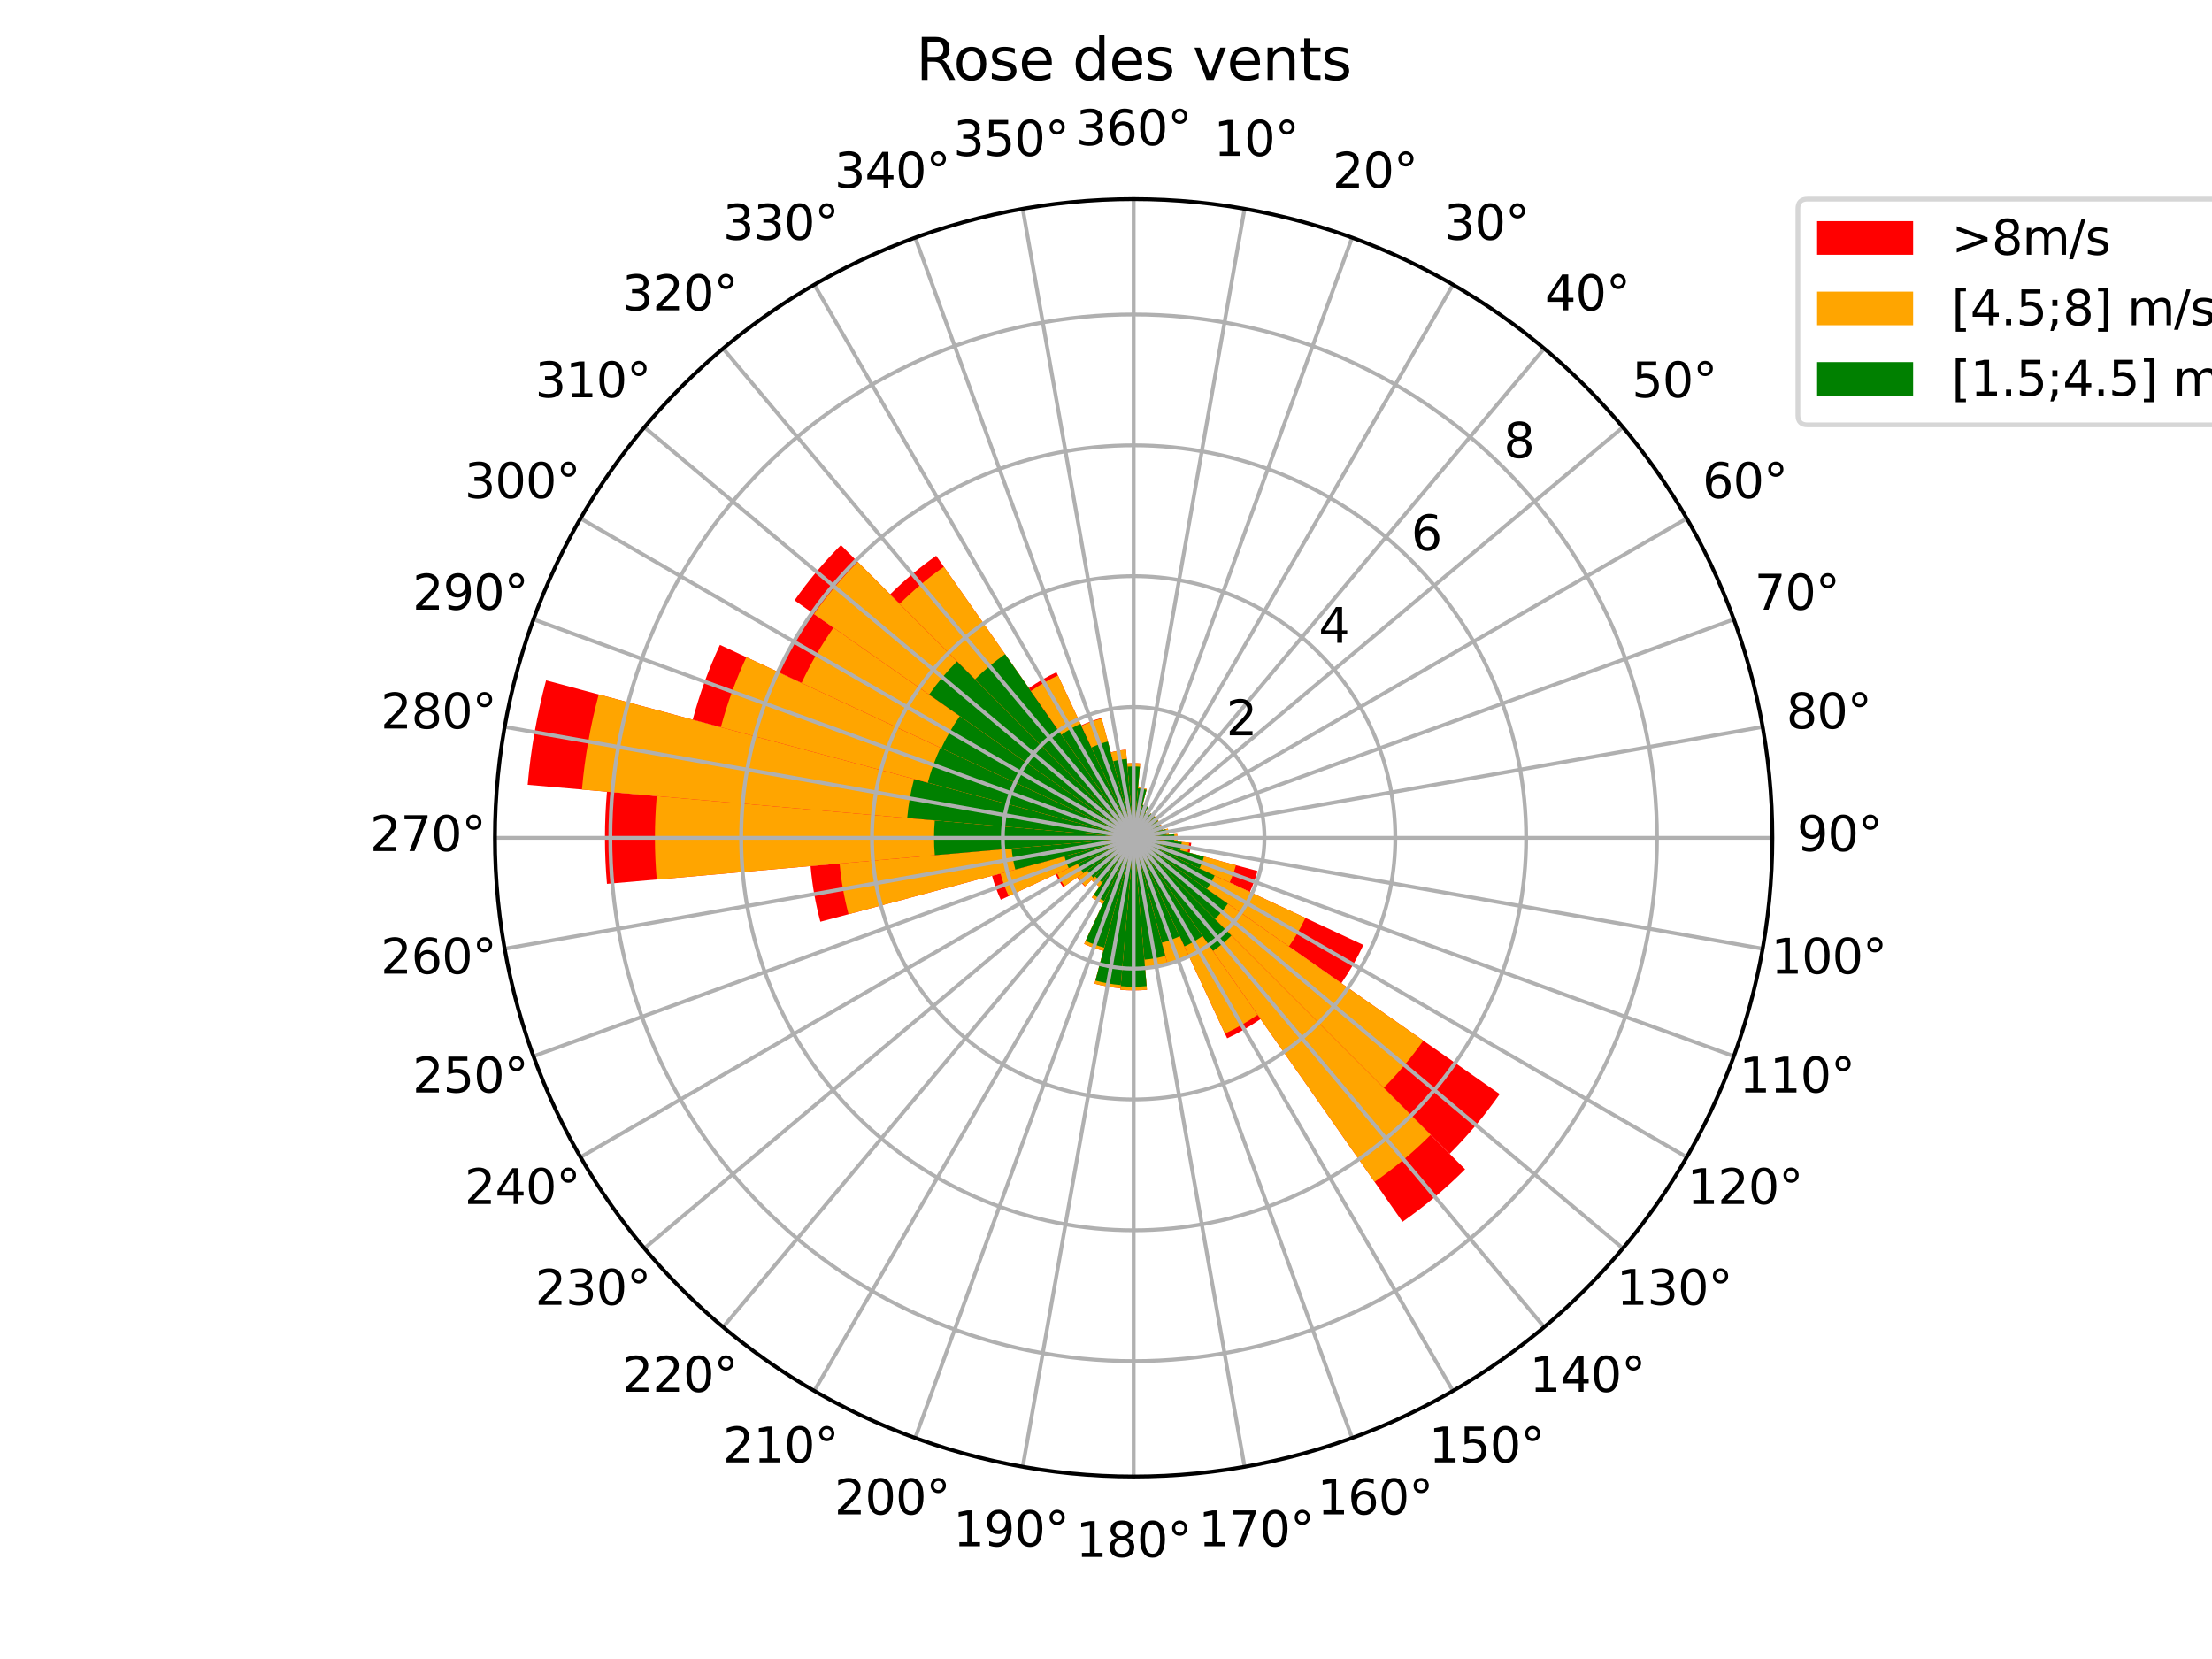 <?xml version="1.0" encoding="utf-8" standalone="no"?>
<!DOCTYPE svg PUBLIC "-//W3C//DTD SVG 1.1//EN"
  "http://www.w3.org/Graphics/SVG/1.1/DTD/svg11.dtd">
<svg xmlns:xlink="http://www.w3.org/1999/xlink" width="460.8pt" height="345.6pt" viewBox="0 0 460.8 345.6" xmlns="http://www.w3.org/2000/svg" version="1.1">
 <defs>
  <style type="text/css">*{stroke-linejoin: round; stroke-linecap: butt}</style>
 </defs>
 <g id="figure_1">
  <g id="patch_1">
   <path d="M 0 345.6 
L 460.8 345.6 
L 460.8 0 
L 0 0 
z
" style="fill: #ffffff"/>
  </g>
  <g id="axes_1">
   <g id="patch_2">
    <path d="M 369.216 174.528 
C 369.216 157.055 365.774 139.752 359.088 123.61 
C 352.401 107.467 342.6 92.798 330.245 80.443 
C 317.89 68.088 303.221 58.287 287.078 51.6 
C 270.936 44.914 253.633 41.472 236.16 41.472 
C 218.687 41.472 201.384 44.914 185.242 51.6 
C 169.099 58.287 154.43 68.088 142.075 80.443 
C 129.72 92.798 119.919 107.467 113.232 123.61 
C 106.546 139.752 103.104 157.055 103.104 174.528 
C 103.104 192.001 106.546 209.304 113.232 225.446 
C 119.919 241.589 129.72 256.258 142.075 268.613 
C 154.43 280.968 169.099 290.769 185.242 297.456 
C 201.384 304.142 218.687 307.584 236.16 307.584 
C 253.633 307.584 270.936 304.142 287.078 297.456 
C 303.221 290.769 317.89 280.968 330.245 268.613 
C 342.6 256.258 352.401 241.589 359.088 225.446 
C 365.774 209.304 369.216 192.001 369.216 174.528 
M 236.16 174.528 
C 236.16 174.528 236.16 174.528 236.16 174.528 
C 236.16 174.528 236.16 174.528 236.16 174.528 
C 236.16 174.528 236.16 174.528 236.16 174.528 
C 236.16 174.528 236.16 174.528 236.16 174.528 
C 236.16 174.528 236.16 174.528 236.16 174.528 
C 236.16 174.528 236.16 174.528 236.16 174.528 
C 236.16 174.528 236.16 174.528 236.16 174.528 
C 236.16 174.528 236.16 174.528 236.16 174.528 
C 236.16 174.528 236.16 174.528 236.16 174.528 
C 236.16 174.528 236.16 174.528 236.16 174.528 
C 236.16 174.528 236.16 174.528 236.16 174.528 
C 236.16 174.528 236.16 174.528 236.16 174.528 
C 236.16 174.528 236.16 174.528 236.16 174.528 
C 236.16 174.528 236.16 174.528 236.16 174.528 
C 236.16 174.528 236.16 174.528 236.16 174.528 
C 236.16 174.528 236.16 174.528 236.16 174.528 
z
" style="fill: #ffffff"/>
   </g>
   <g id="patch_3">
    <path d="M 236.16 174.528 
C 236.16 174.528 236.16 174.528 236.16 174.528 
C 236.16 174.528 236.16 174.528 236.16 174.528 
L 237.516 159.027 
C 237.065 158.988 236.613 158.968 236.16 158.968 
C 235.707 158.968 235.255 158.988 234.804 159.027 
z
" clip-path="url(#p59d8fc3b5e)" style="fill: #ff0000"/>
   </g>
   <g id="patch_4">
    <path d="M 236.16 174.528 
C 236.16 174.528 236.16 174.528 236.16 174.528 
C 236.16 174.528 236.16 174.528 236.16 174.528 
L 237.516 159.027 
C 237.065 158.988 236.613 158.968 236.16 158.968 
C 235.707 158.968 235.255 158.988 234.804 159.027 
z
" clip-path="url(#p59d8fc3b5e)" style="fill: #ffa500"/>
   </g>
   <g id="patch_5">
    <path d="M 236.16 174.528 
C 236.16 174.528 236.16 174.528 236.16 174.528 
C 236.16 174.528 236.16 174.528 236.16 174.528 
L 237.455 159.724 
C 237.024 159.686 236.592 159.667 236.16 159.667 
C 235.728 159.667 235.296 159.686 234.865 159.724 
z
" clip-path="url(#p59d8fc3b5e)" style="fill: #008000"/>
   </g>
   <g id="patch_6">
    <path d="M 236.16 174.528 
C 236.16 174.528 236.16 174.528 236.16 174.528 
C 236.16 174.528 236.16 174.528 236.16 174.528 
L 238.885 164.357 
C 238.59 164.277 238.29 164.211 237.989 164.158 
C 237.687 164.104 237.383 164.064 237.078 164.038 
z
" clip-path="url(#p59d8fc3b5e)" style="fill: #ff0000"/>
   </g>
   <g id="patch_7">
    <path d="M 236.16 174.528 
C 236.16 174.528 236.16 174.528 236.16 174.528 
C 236.16 174.528 236.16 174.528 236.16 174.528 
L 238.885 164.357 
C 238.59 164.277 238.29 164.211 237.989 164.158 
C 237.687 164.104 237.383 164.064 237.078 164.038 
z
" clip-path="url(#p59d8fc3b5e)" style="fill: #ffa500"/>
   </g>
   <g id="patch_8">
    <path d="M 236.16 174.528 
C 236.16 174.528 236.16 174.528 236.16 174.528 
C 236.16 174.528 236.16 174.528 236.16 174.528 
L 238.838 164.532 
C 238.548 164.454 238.254 164.389 237.957 164.336 
C 237.661 164.284 237.362 164.245 237.062 164.219 
z
" clip-path="url(#p59d8fc3b5e)" style="fill: #008000"/>
   </g>
   <g id="patch_9">
    <path d="M 236.16 174.528 
C 236.16 174.528 236.16 174.528 236.16 174.528 
C 236.16 174.528 236.16 174.528 236.16 174.528 
L 239.167 168.08 
C 238.979 167.993 238.788 167.913 238.593 167.843 
C 238.399 167.772 238.201 167.71 238.001 167.656 
z
" clip-path="url(#p59d8fc3b5e)" style="fill: #ff0000"/>
   </g>
   <g id="patch_10">
    <path d="M 236.16 174.528 
C 236.16 174.528 236.16 174.528 236.16 174.528 
C 236.16 174.528 236.16 174.528 236.16 174.528 
L 239.167 168.08 
C 238.979 167.993 238.788 167.913 238.593 167.843 
C 238.399 167.772 238.201 167.71 238.001 167.656 
z
" clip-path="url(#p59d8fc3b5e)" style="fill: #ffa500"/>
   </g>
   <g id="patch_11">
    <path d="M 236.16 174.528 
C 236.16 174.528 236.16 174.528 236.16 174.528 
C 236.16 174.528 236.16 174.528 236.16 174.528 
L 239.158 168.099 
C 238.971 168.011 238.78 167.932 238.586 167.862 
C 238.392 167.791 238.195 167.729 237.996 167.676 
z
" clip-path="url(#p59d8fc3b5e)" style="fill: #008000"/>
   </g>
   <g id="patch_12">
    <path d="M 236.16 174.528 
C 236.16 174.528 236.16 174.528 236.16 174.528 
C 236.16 174.528 236.16 174.528 236.16 174.528 
L 239.473 169.796 
C 239.335 169.7 239.194 169.61 239.048 169.526 
C 238.903 169.442 238.753 169.364 238.601 169.293 
z
" clip-path="url(#p59d8fc3b5e)" style="fill: #ff0000"/>
   </g>
   <g id="patch_13">
    <path d="M 236.16 174.528 
C 236.16 174.528 236.16 174.528 236.16 174.528 
C 236.16 174.528 236.16 174.528 236.16 174.528 
L 239.473 169.796 
C 239.335 169.7 239.194 169.61 239.048 169.526 
C 238.903 169.442 238.753 169.364 238.601 169.293 
z
" clip-path="url(#p59d8fc3b5e)" style="fill: #ffa500"/>
   </g>
   <g id="patch_14">
    <path d="M 236.16 174.528 
C 236.16 174.528 236.16 174.528 236.16 174.528 
C 236.16 174.528 236.16 174.528 236.16 174.528 
L 239.454 169.824 
C 239.317 169.728 239.176 169.638 239.031 169.555 
C 238.887 169.471 238.738 169.394 238.587 169.323 
z
" clip-path="url(#p59d8fc3b5e)" style="fill: #008000"/>
   </g>
   <g id="patch_15">
    <path d="M 236.16 174.528 
C 236.16 174.528 236.16 174.528 236.16 174.528 
C 236.16 174.528 236.16 174.528 236.16 174.528 
L 240.553 170.135 
C 240.426 170.007 240.292 169.885 240.154 169.768 
C 240.015 169.652 239.872 169.542 239.724 169.438 
z
" clip-path="url(#p59d8fc3b5e)" style="fill: #ff0000"/>
   </g>
   <g id="patch_16">
    <path d="M 236.16 174.528 
C 236.16 174.528 236.16 174.528 236.16 174.528 
C 236.16 174.528 236.16 174.528 236.16 174.528 
L 240.553 170.135 
C 240.426 170.007 240.292 169.885 240.154 169.768 
C 240.015 169.652 239.872 169.542 239.724 169.438 
z
" clip-path="url(#p59d8fc3b5e)" style="fill: #ffa500"/>
   </g>
   <g id="patch_17">
    <path d="M 236.16 174.528 
C 236.16 174.528 236.16 174.528 236.16 174.528 
C 236.16 174.528 236.16 174.528 236.16 174.528 
L 240.53 170.158 
C 240.403 170.031 240.27 169.91 240.132 169.794 
C 239.994 169.679 239.852 169.569 239.705 169.466 
z
" clip-path="url(#p59d8fc3b5e)" style="fill: #008000"/>
   </g>
   <g id="patch_18">
    <path d="M 236.16 174.528 
C 236.16 174.528 236.16 174.528 236.16 174.528 
C 236.16 174.528 236.16 174.528 236.16 174.528 
L 241.349 170.895 
C 241.243 170.744 241.131 170.598 241.012 170.456 
C 240.894 170.315 240.769 170.179 240.639 170.049 
z
" clip-path="url(#p59d8fc3b5e)" style="fill: #ff0000"/>
   </g>
   <g id="patch_19">
    <path d="M 236.16 174.528 
C 236.16 174.528 236.16 174.528 236.16 174.528 
C 236.16 174.528 236.16 174.528 236.16 174.528 
L 241.343 170.899 
C 241.238 170.748 241.126 170.602 241.007 170.461 
C 240.889 170.32 240.764 170.184 240.634 170.054 
z
" clip-path="url(#p59d8fc3b5e)" style="fill: #ffa500"/>
   </g>
   <g id="patch_20">
    <path d="M 236.16 174.528 
C 236.16 174.528 236.16 174.528 236.16 174.528 
C 236.16 174.528 236.16 174.528 236.16 174.528 
L 241.244 170.968 
C 241.141 170.82 241.031 170.677 240.914 170.539 
C 240.798 170.4 240.676 170.267 240.549 170.139 
z
" clip-path="url(#p59d8fc3b5e)" style="fill: #008000"/>
   </g>
   <g id="patch_21">
    <path d="M 236.16 174.528 
C 236.16 174.528 236.16 174.528 236.16 174.528 
C 236.16 174.528 236.16 174.528 236.16 174.528 
L 241.773 171.911 
C 241.697 171.747 241.613 171.587 241.523 171.431 
C 241.433 171.275 241.336 171.123 241.233 170.976 
z
" clip-path="url(#p59d8fc3b5e)" style="fill: #ff0000"/>
   </g>
   <g id="patch_22">
    <path d="M 236.16 174.528 
C 236.16 174.528 236.16 174.528 236.16 174.528 
C 236.16 174.528 236.16 174.528 236.16 174.528 
L 241.773 171.911 
C 241.697 171.747 241.613 171.587 241.523 171.431 
C 241.433 171.275 241.336 171.123 241.233 170.976 
z
" clip-path="url(#p59d8fc3b5e)" style="fill: #ffa500"/>
   </g>
   <g id="patch_23">
    <path d="M 236.16 174.528 
C 236.16 174.528 236.16 174.528 236.16 174.528 
C 236.16 174.528 236.16 174.528 236.16 174.528 
L 241.627 171.979 
C 241.552 171.82 241.471 171.664 241.384 171.512 
C 241.296 171.36 241.202 171.212 241.101 171.068 
z
" clip-path="url(#p59d8fc3b5e)" style="fill: #008000"/>
   </g>
   <g id="patch_24">
    <path d="M 236.16 174.528 
C 236.16 174.528 236.16 174.528 236.16 174.528 
C 236.16 174.528 236.16 174.528 236.16 174.528 
L 242.265 172.892 
C 242.218 172.714 242.163 172.539 242.1 172.366 
C 242.037 172.193 241.966 172.023 241.889 171.857 
z
" clip-path="url(#p59d8fc3b5e)" style="fill: #ff0000"/>
   </g>
   <g id="patch_25">
    <path d="M 236.16 174.528 
C 236.16 174.528 236.16 174.528 236.16 174.528 
C 236.16 174.528 236.16 174.528 236.16 174.528 
L 242.265 172.892 
C 242.218 172.714 242.163 172.539 242.1 172.366 
C 242.037 172.193 241.966 172.023 241.889 171.857 
z
" clip-path="url(#p59d8fc3b5e)" style="fill: #ffa500"/>
   </g>
   <g id="patch_26">
    <path d="M 236.16 174.528 
C 236.16 174.528 236.16 174.528 236.16 174.528 
C 236.16 174.528 236.16 174.528 236.16 174.528 
L 242.155 172.922 
C 242.108 172.747 242.054 172.575 241.992 172.405 
C 241.93 172.236 241.861 172.069 241.785 171.905 
z
" clip-path="url(#p59d8fc3b5e)" style="fill: #008000"/>
   </g>
   <g id="patch_27">
    <path d="M 236.16 174.528 
C 236.16 174.528 236.16 174.528 236.16 174.528 
C 236.16 174.528 236.16 174.528 236.16 174.528 
L 243.509 173.885 
C 243.49 173.671 243.462 173.458 243.425 173.247 
C 243.387 173.036 243.341 172.826 243.285 172.619 
z
" clip-path="url(#p59d8fc3b5e)" style="fill: #ff0000"/>
   </g>
   <g id="patch_28">
    <path d="M 236.16 174.528 
C 236.16 174.528 236.16 174.528 236.16 174.528 
C 236.16 174.528 236.16 174.528 236.16 174.528 
L 243.502 173.886 
C 243.483 173.672 243.455 173.459 243.418 173.248 
C 243.381 173.037 243.334 172.828 243.279 172.621 
z
" clip-path="url(#p59d8fc3b5e)" style="fill: #ffa500"/>
   </g>
   <g id="patch_29">
    <path d="M 236.16 174.528 
C 236.16 174.528 236.16 174.528 236.16 174.528 
C 236.16 174.528 236.16 174.528 236.16 174.528 
L 243.02 173.928 
C 243.002 173.728 242.976 173.53 242.941 173.332 
C 242.906 173.135 242.863 172.939 242.811 172.746 
z
" clip-path="url(#p59d8fc3b5e)" style="fill: #008000"/>
   </g>
   <g id="patch_30">
    <path d="M 236.16 174.528 
C 236.16 174.528 236.16 174.528 236.16 174.528 
C 236.16 174.528 236.16 174.528 236.16 174.528 
L 245.23 175.322 
C 245.253 175.058 245.265 174.793 245.265 174.528 
C 245.265 174.263 245.253 173.998 245.23 173.734 
z
" clip-path="url(#p59d8fc3b5e)" style="fill: #ff0000"/>
   </g>
   <g id="patch_31">
    <path d="M 236.16 174.528 
C 236.16 174.528 236.16 174.528 236.16 174.528 
C 236.16 174.528 236.16 174.528 236.16 174.528 
L 245.223 175.321 
C 245.246 175.057 245.258 174.793 245.258 174.528 
C 245.258 174.263 245.246 173.999 245.223 173.735 
z
" clip-path="url(#p59d8fc3b5e)" style="fill: #ffa500"/>
   </g>
   <g id="patch_32">
    <path d="M 236.16 174.528 
C 236.16 174.528 236.16 174.528 236.16 174.528 
C 236.16 174.528 236.16 174.528 236.16 174.528 
L 244.621 175.268 
C 244.642 175.022 244.653 174.775 244.653 174.528 
C 244.653 174.281 244.642 174.034 244.621 173.788 
z
" clip-path="url(#p59d8fc3b5e)" style="fill: #008000"/>
   </g>
   <g id="patch_33">
    <path d="M 236.16 174.528 
C 236.16 174.528 236.16 174.528 236.16 174.528 
C 236.16 174.528 236.16 174.528 236.16 174.528 
L 247.799 177.647 
C 247.89 177.308 247.966 176.966 248.027 176.62 
C 248.088 176.275 248.134 175.927 248.164 175.578 
z
" clip-path="url(#p59d8fc3b5e)" style="fill: #ff0000"/>
   </g>
   <g id="patch_34">
    <path d="M 236.16 174.528 
C 236.16 174.528 236.16 174.528 236.16 174.528 
C 236.16 174.528 236.16 174.528 236.16 174.528 
L 247.384 177.535 
C 247.471 177.209 247.544 176.879 247.603 176.546 
C 247.662 176.213 247.706 175.877 247.735 175.541 
z
" clip-path="url(#p59d8fc3b5e)" style="fill: #ffa500"/>
   </g>
   <g id="patch_35">
    <path d="M 236.16 174.528 
C 236.16 174.528 236.16 174.528 236.16 174.528 
C 236.16 174.528 236.16 174.528 236.16 174.528 
L 245.87 177.13 
C 245.946 176.847 246.009 176.562 246.06 176.274 
C 246.111 175.986 246.149 175.696 246.175 175.404 
z
" clip-path="url(#p59d8fc3b5e)" style="fill: #008000"/>
   </g>
   <g id="patch_36">
    <path d="M 236.16 174.528 
C 236.16 174.528 236.16 174.528 236.16 174.528 
C 236.16 174.528 236.16 174.528 236.16 174.528 
L 260.373 185.819 
C 260.701 185.114 260.999 184.396 261.265 183.665 
C 261.53 182.935 261.764 182.193 261.965 181.443 
z
" clip-path="url(#p59d8fc3b5e)" style="fill: #ff0000"/>
   </g>
   <g id="patch_37">
    <path d="M 236.16 174.528 
C 236.16 174.528 236.16 174.528 236.16 174.528 
C 236.16 174.528 236.16 174.528 236.16 174.528 
L 256.149 183.849 
C 256.421 183.268 256.666 182.675 256.886 182.072 
C 257.105 181.469 257.298 180.856 257.464 180.236 
z
" clip-path="url(#p59d8fc3b5e)" style="fill: #ffa500"/>
   </g>
   <g id="patch_38">
    <path d="M 236.16 174.528 
C 236.16 174.528 236.16 174.528 236.16 174.528 
C 236.16 174.528 236.16 174.528 236.16 174.528 
L 249.89 180.931 
C 250.077 180.531 250.246 180.124 250.396 179.71 
C 250.547 179.295 250.68 178.875 250.794 178.449 
z
" clip-path="url(#p59d8fc3b5e)" style="fill: #008000"/>
   </g>
   <g id="patch_39">
    <path d="M 236.16 174.528 
C 236.16 174.528 236.16 174.528 236.16 174.528 
C 236.16 174.528 236.16 174.528 236.16 174.528 
L 279.422 204.82 
C 280.303 203.562 281.129 202.265 281.897 200.934 
C 282.666 199.604 283.375 198.24 284.025 196.848 
z
" clip-path="url(#p59d8fc3b5e)" style="fill: #ff0000"/>
   </g>
   <g id="patch_40">
    <path d="M 236.16 174.528 
C 236.16 174.528 236.16 174.528 236.16 174.528 
C 236.16 174.528 236.16 174.528 236.16 174.528 
L 268.499 197.172 
C 269.158 196.231 269.775 195.262 270.349 194.267 
C 270.924 193.273 271.454 192.253 271.94 191.212 
z
" clip-path="url(#p59d8fc3b5e)" style="fill: #ffa500"/>
   </g>
   <g id="patch_41">
    <path d="M 236.16 174.528 
C 236.16 174.528 236.16 174.528 236.16 174.528 
C 236.16 174.528 236.16 174.528 236.16 174.528 
L 251.412 185.208 
C 251.723 184.764 252.014 184.307 252.285 183.838 
C 252.556 183.369 252.806 182.888 253.035 182.397 
z
" clip-path="url(#p59d8fc3b5e)" style="fill: #008000"/>
   </g>
   <g id="patch_42">
    <path d="M 236.16 174.528 
C 236.16 174.528 236.16 174.528 236.16 174.528 
C 236.16 174.528 236.16 174.528 236.16 174.528 
L 301.986 240.354 
C 303.901 238.439 305.731 236.441 307.472 234.366 
C 309.213 232.291 310.863 230.142 312.416 227.923 
z
" clip-path="url(#p59d8fc3b5e)" style="fill: #ff0000"/>
   </g>
   <g id="patch_43">
    <path d="M 236.16 174.528 
C 236.16 174.528 236.16 174.528 236.16 174.528 
C 236.16 174.528 236.16 174.528 236.16 174.528 
L 288.244 226.612 
C 289.76 225.097 291.208 223.516 292.586 221.875 
C 293.963 220.233 295.268 218.532 296.497 216.777 
z
" clip-path="url(#p59d8fc3b5e)" style="fill: #ffa500"/>
   </g>
   <g id="patch_44">
    <path d="M 236.16 174.528 
C 236.16 174.528 236.16 174.528 236.16 174.528 
C 236.16 174.528 236.16 174.528 236.16 174.528 
L 253.092 191.46 
C 253.585 190.967 254.055 190.453 254.503 189.92 
C 254.951 189.386 255.375 188.833 255.775 188.262 
z
" clip-path="url(#p59d8fc3b5e)" style="fill: #008000"/>
   </g>
   <g id="patch_45">
    <path d="M 236.16 174.528 
C 236.16 174.528 236.16 174.528 236.16 174.528 
C 236.16 174.528 236.16 174.528 236.16 174.528 
L 292.17 254.519 
C 294.497 252.889 296.752 251.159 298.929 249.333 
C 301.105 247.507 303.201 245.586 305.209 243.577 
z
" clip-path="url(#p59d8fc3b5e)" style="fill: #ff0000"/>
   </g>
   <g id="patch_46">
    <path d="M 236.16 174.528 
C 236.16 174.528 236.16 174.528 236.16 174.528 
C 236.16 174.528 236.16 174.528 236.16 174.528 
L 286.35 246.207 
C 288.435 244.747 290.456 243.196 292.406 241.56 
C 294.356 239.923 296.234 238.203 298.034 236.402 
z
" clip-path="url(#p59d8fc3b5e)" style="fill: #ffa500"/>
   </g>
   <g id="patch_47">
    <path d="M 236.16 174.528 
C 236.16 174.528 236.16 174.528 236.16 174.528 
C 236.16 174.528 236.16 174.528 236.16 174.528 
L 252.675 198.114 
C 253.362 197.634 254.026 197.124 254.668 196.585 
C 255.31 196.047 255.928 195.48 256.52 194.888 
z
" clip-path="url(#p59d8fc3b5e)" style="fill: #008000"/>
   </g>
   <g id="patch_48">
    <path d="M 236.16 174.528 
C 236.16 174.528 236.16 174.528 236.16 174.528 
C 236.16 174.528 236.16 174.528 236.16 174.528 
L 255.638 216.298 
C 256.853 215.732 258.043 215.112 259.204 214.442 
C 260.366 213.771 261.497 213.051 262.595 212.282 
z
" clip-path="url(#p59d8fc3b5e)" style="fill: #ff0000"/>
   </g>
   <g id="patch_49">
    <path d="M 236.16 174.528 
C 236.16 174.528 236.16 174.528 236.16 174.528 
C 236.16 174.528 236.16 174.528 236.16 174.528 
L 255.18 215.317 
C 256.367 214.764 257.529 214.159 258.663 213.504 
C 259.797 212.85 260.902 212.146 261.974 211.395 
z
" clip-path="url(#p59d8fc3b5e)" style="fill: #ffa500"/>
   </g>
   <g id="patch_50">
    <path d="M 236.16 174.528 
C 236.16 174.528 236.16 174.528 236.16 174.528 
C 236.16 174.528 236.16 174.528 236.16 174.528 
L 246.72 197.174 
C 247.379 196.867 248.024 196.531 248.654 196.168 
C 249.283 195.804 249.897 195.414 250.492 194.997 
z
" clip-path="url(#p59d8fc3b5e)" style="fill: #008000"/>
   </g>
   <g id="patch_51">
    <path d="M 236.16 174.528 
C 236.16 174.528 236.16 174.528 236.16 174.528 
C 236.16 174.528 236.16 174.528 236.16 174.528 
L 243.198 200.795 
C 243.962 200.59 244.717 200.352 245.461 200.081 
C 246.204 199.811 246.935 199.508 247.652 199.173 
z
" clip-path="url(#p59d8fc3b5e)" style="fill: #ff0000"/>
   </g>
   <g id="patch_52">
    <path d="M 236.16 174.528 
C 236.16 174.528 236.16 174.528 236.16 174.528 
C 236.16 174.528 236.16 174.528 236.16 174.528 
L 243.175 200.71 
C 243.937 200.506 244.69 200.269 245.431 199.999 
C 246.172 199.729 246.901 199.427 247.615 199.094 
z
" clip-path="url(#p59d8fc3b5e)" style="fill: #ffa500"/>
   </g>
   <g id="patch_53">
    <path d="M 236.16 174.528 
C 236.16 174.528 236.16 174.528 236.16 174.528 
C 236.16 174.528 236.16 174.528 236.16 174.528 
L 242.018 196.391 
C 242.654 196.22 243.283 196.022 243.901 195.797 
C 244.52 195.572 245.129 195.32 245.726 195.041 
z
" clip-path="url(#p59d8fc3b5e)" style="fill: #008000"/>
   </g>
   <g id="patch_54">
    <path d="M 236.16 174.528 
C 236.16 174.528 236.16 174.528 236.16 174.528 
C 236.16 174.528 236.16 174.528 236.16 174.528 
L 238.513 201.423 
C 239.296 201.355 240.075 201.252 240.848 201.116 
C 241.622 200.98 242.389 200.81 243.148 200.606 
z
" clip-path="url(#p59d8fc3b5e)" style="fill: #ff0000"/>
   </g>
   <g id="patch_55">
    <path d="M 236.16 174.528 
C 236.16 174.528 236.16 174.528 236.16 174.528 
C 236.16 174.528 236.16 174.528 236.16 174.528 
L 238.512 201.41 
C 239.294 201.342 240.073 201.239 240.846 201.103 
C 241.619 200.966 242.386 200.796 243.144 200.593 
z
" clip-path="url(#p59d8fc3b5e)" style="fill: #ffa500"/>
   </g>
   <g id="patch_56">
    <path d="M 236.16 174.528 
C 236.16 174.528 236.16 174.528 236.16 174.528 
C 236.16 174.528 236.16 174.528 236.16 174.528 
L 238.381 199.916 
C 239.12 199.852 239.855 199.755 240.585 199.626 
C 241.316 199.497 242.04 199.337 242.756 199.145 
z
" clip-path="url(#p59d8fc3b5e)" style="fill: #008000"/>
   </g>
   <g id="patch_57">
    <path d="M 236.16 174.528 
C 236.16 174.528 236.16 174.528 236.16 174.528 
C 236.16 174.528 236.16 174.528 236.16 174.528 
L 233.389 206.2 
C 234.311 206.28 235.235 206.321 236.16 206.321 
C 237.085 206.321 238.009 206.28 238.931 206.2 
z
" clip-path="url(#p59d8fc3b5e)" style="fill: #ff0000"/>
   </g>
   <g id="patch_58">
    <path d="M 236.16 174.528 
C 236.16 174.528 236.16 174.528 236.16 174.528 
C 236.16 174.528 236.16 174.528 236.16 174.528 
L 233.391 206.18 
C 234.312 206.26 235.236 206.3 236.16 206.3 
C 237.084 206.3 238.008 206.26 238.929 206.18 
z
" clip-path="url(#p59d8fc3b5e)" style="fill: #ffa500"/>
   </g>
   <g id="patch_59">
    <path d="M 236.16 174.528 
C 236.16 174.528 236.16 174.528 236.16 174.528 
C 236.16 174.528 236.16 174.528 236.16 174.528 
L 233.456 205.429 
C 234.356 205.508 235.258 205.547 236.16 205.547 
C 237.062 205.547 237.964 205.508 238.864 205.429 
z
" clip-path="url(#p59d8fc3b5e)" style="fill: #008000"/>
   </g>
   <g id="patch_60">
    <path d="M 236.16 174.528 
C 236.16 174.528 236.16 174.528 236.16 174.528 
C 236.16 174.528 236.16 174.528 236.16 174.528 
L 228.017 204.919 
C 228.901 205.156 229.795 205.354 230.696 205.513 
C 231.598 205.672 232.506 205.792 233.418 205.871 
z
" clip-path="url(#p59d8fc3b5e)" style="fill: #ff0000"/>
   </g>
   <g id="patch_61">
    <path d="M 236.16 174.528 
C 236.16 174.528 236.16 174.528 236.16 174.528 
C 236.16 174.528 236.16 174.528 236.16 174.528 
L 228.018 204.913 
C 228.902 205.149 229.796 205.348 230.698 205.507 
C 231.599 205.665 232.507 205.785 233.418 205.865 
z
" clip-path="url(#p59d8fc3b5e)" style="fill: #ffa500"/>
   </g>
   <g id="patch_62">
    <path d="M 236.16 174.528 
C 236.16 174.528 236.16 174.528 236.16 174.528 
C 236.16 174.528 236.16 174.528 236.16 174.528 
L 228.189 204.276 
C 229.055 204.508 229.93 204.702 230.812 204.858 
C 231.694 205.013 232.583 205.13 233.476 205.208 
z
" clip-path="url(#p59d8fc3b5e)" style="fill: #008000"/>
   </g>
   <g id="patch_63">
    <path d="M 236.16 174.528 
C 236.16 174.528 236.16 174.528 236.16 174.528 
C 236.16 174.528 236.16 174.528 236.16 174.528 
L 225.853 196.632 
C 226.496 196.932 227.152 197.204 227.818 197.446 
C 228.485 197.689 229.162 197.902 229.848 198.086 
z
" clip-path="url(#p59d8fc3b5e)" style="fill: #ff0000"/>
   </g>
   <g id="patch_64">
    <path d="M 236.16 174.528 
C 236.16 174.528 236.16 174.528 236.16 174.528 
C 236.16 174.528 236.16 174.528 236.16 174.528 
L 225.858 196.62 
C 226.501 196.92 227.157 197.191 227.823 197.434 
C 228.489 197.676 229.166 197.89 229.851 198.073 
z
" clip-path="url(#p59d8fc3b5e)" style="fill: #ffa500"/>
   </g>
   <g id="patch_65">
    <path d="M 236.16 174.528 
C 236.16 174.528 236.16 174.528 236.16 174.528 
C 236.16 174.528 236.16 174.528 236.16 174.528 
L 226.151 195.992 
C 226.776 196.283 227.412 196.547 228.06 196.783 
C 228.707 197.018 229.365 197.226 230.03 197.404 
z
" clip-path="url(#p59d8fc3b5e)" style="fill: #008000"/>
   </g>
   <g id="patch_66">
    <path d="M 236.16 174.528 
C 236.16 174.528 236.16 174.528 236.16 174.528 
C 236.16 174.528 236.16 174.528 236.16 174.528 
L 227.455 186.96 
C 227.817 187.213 228.189 187.451 228.572 187.672 
C 228.954 187.892 229.346 188.096 229.746 188.283 
z
" clip-path="url(#p59d8fc3b5e)" style="fill: #ff0000"/>
   </g>
   <g id="patch_67">
    <path d="M 236.16 174.528 
C 236.16 174.528 236.16 174.528 236.16 174.528 
C 236.16 174.528 236.16 174.528 236.16 174.528 
L 227.467 186.944 
C 227.828 187.197 228.2 187.434 228.582 187.654 
C 228.964 187.875 229.355 188.078 229.755 188.265 
z
" clip-path="url(#p59d8fc3b5e)" style="fill: #ffa500"/>
   </g>
   <g id="patch_68">
    <path d="M 236.16 174.528 
C 236.16 174.528 236.16 174.528 236.16 174.528 
C 236.16 174.528 236.16 174.528 236.16 174.528 
L 227.837 186.415 
C 228.183 186.657 228.539 186.884 228.904 187.095 
C 229.27 187.306 229.645 187.501 230.027 187.68 
z
" clip-path="url(#p59d8fc3b5e)" style="fill: #008000"/>
   </g>
   <g id="patch_69">
    <path d="M 236.16 174.528 
C 236.16 174.528 236.16 174.528 236.16 174.528 
C 236.16 174.528 236.16 174.528 236.16 174.528 
L 227.359 183.329 
C 227.615 183.585 227.882 183.83 228.159 184.063 
C 228.437 184.296 228.724 184.516 229.021 184.724 
z
" clip-path="url(#p59d8fc3b5e)" style="fill: #ff0000"/>
   </g>
   <g id="patch_70">
    <path d="M 236.16 174.528 
C 236.16 174.528 236.16 174.528 236.16 174.528 
C 236.16 174.528 236.16 174.528 236.16 174.528 
L 227.373 183.315 
C 227.629 183.571 227.895 183.815 228.172 184.047 
C 228.449 184.28 228.736 184.5 229.032 184.707 
z
" clip-path="url(#p59d8fc3b5e)" style="fill: #ffa500"/>
   </g>
   <g id="patch_71">
    <path d="M 236.16 174.528 
C 236.16 174.528 236.16 174.528 236.16 174.528 
C 236.16 174.528 236.16 174.528 236.16 174.528 
L 228.12 182.568 
C 228.354 182.802 228.598 183.026 228.851 183.239 
C 229.104 183.451 229.367 183.653 229.638 183.842 
z
" clip-path="url(#p59d8fc3b5e)" style="fill: #008000"/>
   </g>
   <g id="patch_72">
    <path d="M 236.16 174.528 
C 236.16 174.528 236.16 174.528 236.16 174.528 
C 236.16 174.528 236.16 174.528 236.16 174.528 
L 224.394 182.766 
C 224.634 183.109 224.889 183.44 225.157 183.76 
C 225.426 184.081 225.708 184.389 226.004 184.684 
z
" clip-path="url(#p59d8fc3b5e)" style="fill: #ff0000"/>
   </g>
   <g id="patch_73">
    <path d="M 236.16 174.528 
C 236.16 174.528 236.16 174.528 236.16 174.528 
C 236.16 174.528 236.16 174.528 236.16 174.528 
L 224.483 182.705 
C 224.72 183.044 224.973 183.374 225.24 183.691 
C 225.506 184.009 225.787 184.315 226.08 184.608 
z
" clip-path="url(#p59d8fc3b5e)" style="fill: #ffa500"/>
   </g>
   <g id="patch_74">
    <path d="M 236.16 174.528 
C 236.16 174.528 236.16 174.528 236.16 174.528 
C 236.16 174.528 236.16 174.528 236.16 174.528 
L 226.471 181.312 
C 226.668 181.594 226.878 181.867 227.099 182.131 
C 227.32 182.395 227.553 182.648 227.796 182.892 
z
" clip-path="url(#p59d8fc3b5e)" style="fill: #008000"/>
   </g>
   <g id="patch_75">
    <path d="M 236.16 174.528 
C 236.16 174.528 236.16 174.528 236.16 174.528 
C 236.16 174.528 236.16 174.528 236.16 174.528 
L 219.913 182.104 
C 220.133 182.577 220.374 183.04 220.635 183.492 
C 220.895 183.943 221.176 184.383 221.475 184.811 
z
" clip-path="url(#p59d8fc3b5e)" style="fill: #ff0000"/>
   </g>
   <g id="patch_76">
    <path d="M 236.16 174.528 
C 236.16 174.528 236.16 174.528 236.16 174.528 
C 236.16 174.528 236.16 174.528 236.16 174.528 
L 220.229 181.957 
C 220.446 182.42 220.682 182.874 220.938 183.317 
C 221.193 183.76 221.468 184.191 221.761 184.61 
z
" clip-path="url(#p59d8fc3b5e)" style="fill: #ffa500"/>
   </g>
   <g id="patch_77">
    <path d="M 236.16 174.528 
C 236.16 174.528 236.16 174.528 236.16 174.528 
C 236.16 174.528 236.16 174.528 236.16 174.528 
L 224.532 179.95 
C 224.69 180.288 224.862 180.62 225.049 180.943 
C 225.236 181.266 225.436 181.581 225.65 181.887 
z
" clip-path="url(#p59d8fc3b5e)" style="fill: #008000"/>
   </g>
   <g id="patch_78">
    <path d="M 236.16 174.528 
C 236.16 174.528 236.16 174.528 236.16 174.528 
C 236.16 174.528 236.16 174.528 236.16 174.528 
L 206.659 182.433 
C 206.889 183.291 207.156 184.139 207.46 184.974 
C 207.764 185.809 208.104 186.63 208.48 187.436 
z
" clip-path="url(#p59d8fc3b5e)" style="fill: #ff0000"/>
   </g>
   <g id="patch_79">
    <path d="M 236.16 174.528 
C 236.16 174.528 236.16 174.528 236.16 174.528 
C 236.16 174.528 236.16 174.528 236.16 174.528 
L 208.419 181.961 
C 208.635 182.768 208.887 183.566 209.172 184.351 
C 209.458 185.136 209.778 185.908 210.131 186.665 
z
" clip-path="url(#p59d8fc3b5e)" style="fill: #ffa500"/>
   </g>
   <g id="patch_80">
    <path d="M 236.16 174.528 
C 236.16 174.528 236.16 174.528 236.16 174.528 
C 236.16 174.528 236.16 174.528 236.16 174.528 
L 221.754 178.388 
C 221.866 178.807 221.996 179.221 222.145 179.629 
C 222.293 180.037 222.459 180.438 222.643 180.831 
z
" clip-path="url(#p59d8fc3b5e)" style="fill: #008000"/>
   </g>
   <g id="patch_81">
    <path d="M 236.16 174.528 
C 236.16 174.528 236.16 174.528 236.16 174.528 
C 236.16 174.528 236.16 174.528 236.16 174.528 
L 168.851 180.417 
C 169.022 182.375 169.279 184.325 169.62 186.261 
C 169.962 188.197 170.387 190.117 170.896 192.015 
z
" clip-path="url(#p59d8fc3b5e)" style="fill: #ff0000"/>
   </g>
   <g id="patch_82">
    <path d="M 236.16 174.528 
C 236.16 174.528 236.16 174.528 236.16 174.528 
C 236.16 174.528 236.16 174.528 236.16 174.528 
L 174.907 179.887 
C 175.063 181.669 175.296 183.443 175.607 185.205 
C 175.917 186.967 176.305 188.714 176.768 190.442 
z
" clip-path="url(#p59d8fc3b5e)" style="fill: #ffa500"/>
   </g>
   <g id="patch_83">
    <path d="M 236.16 174.528 
C 236.16 174.528 236.16 174.528 236.16 174.528 
C 236.16 174.528 236.16 174.528 236.16 174.528 
L 210.738 176.752 
C 210.803 177.492 210.9 178.228 211.029 178.959 
C 211.158 179.69 211.319 180.416 211.511 181.133 
z
" clip-path="url(#p59d8fc3b5e)" style="fill: #008000"/>
   </g>
   <g id="patch_84">
    <path d="M 236.16 174.528 
C 236.16 174.528 236.16 174.528 236.16 174.528 
C 236.16 174.528 236.16 174.528 236.16 174.528 
L 126.441 164.929 
C 126.162 168.121 126.022 171.324 126.022 174.528 
C 126.022 177.732 126.162 180.935 126.441 184.127 
z
" clip-path="url(#p59d8fc3b5e)" style="fill: #ff0000"/>
   </g>
   <g id="patch_85">
    <path d="M 236.16 174.528 
C 236.16 174.528 236.16 174.528 236.16 174.528 
C 236.16 174.528 236.16 174.528 236.16 174.528 
L 136.811 165.836 
C 136.558 168.726 136.431 171.627 136.431 174.528 
C 136.431 177.429 136.558 180.33 136.811 183.22 
z
" clip-path="url(#p59d8fc3b5e)" style="fill: #ffa500"/>
   </g>
   <g id="patch_86">
    <path d="M 236.16 174.528 
C 236.16 174.528 236.16 174.528 236.16 174.528 
C 236.16 174.528 236.16 174.528 236.16 174.528 
L 194.735 170.904 
C 194.63 172.109 194.577 173.318 194.577 174.528 
C 194.577 175.738 194.63 176.947 194.735 178.152 
z
" clip-path="url(#p59d8fc3b5e)" style="fill: #008000"/>
   </g>
   <g id="patch_87">
    <path d="M 236.16 174.528 
C 236.16 174.528 236.16 174.528 236.16 174.528 
C 236.16 174.528 236.16 174.528 236.16 174.528 
L 113.758 141.73 
C 112.804 145.292 112.005 148.893 111.365 152.523 
C 110.725 156.154 110.244 159.811 109.922 163.484 
z
" clip-path="url(#p59d8fc3b5e)" style="fill: #ff0000"/>
   </g>
   <g id="patch_88">
    <path d="M 236.16 174.528 
C 236.16 174.528 236.16 174.528 236.16 174.528 
C 236.16 174.528 236.16 174.528 236.16 174.528 
L 124.722 144.668 
C 123.853 147.91 123.126 151.189 122.543 154.494 
C 121.961 157.8 121.522 161.129 121.23 164.473 
z
" clip-path="url(#p59d8fc3b5e)" style="fill: #ffa500"/>
   </g>
   <g id="patch_89">
    <path d="M 236.16 174.528 
C 236.16 174.528 236.16 174.528 236.16 174.528 
C 236.16 174.528 236.16 174.528 236.16 174.528 
L 190.421 162.272 
C 190.064 163.603 189.766 164.949 189.527 166.305 
C 189.287 167.662 189.108 169.029 188.987 170.401 
z
" clip-path="url(#p59d8fc3b5e)" style="fill: #008000"/>
   </g>
   <g id="patch_90">
    <path d="M 236.16 174.528 
C 236.16 174.528 236.16 174.528 236.16 174.528 
C 236.16 174.528 236.16 174.528 236.16 174.528 
L 149.974 134.339 
C 148.805 136.846 147.746 139.404 146.799 142.003 
C 145.853 144.603 145.021 147.243 144.305 149.915 
z
" clip-path="url(#p59d8fc3b5e)" style="fill: #ff0000"/>
   </g>
   <g id="patch_91">
    <path d="M 236.16 174.528 
C 236.16 174.528 236.16 174.528 236.16 174.528 
C 236.16 174.528 236.16 174.528 236.16 174.528 
L 155.477 136.905 
C 154.383 139.252 153.391 141.646 152.505 144.08 
C 151.62 146.514 150.84 148.985 150.17 151.487 
z
" clip-path="url(#p59d8fc3b5e)" style="fill: #ffa500"/>
   </g>
   <g id="patch_92">
    <path d="M 236.16 174.528 
C 236.16 174.528 236.16 174.528 236.16 174.528 
C 236.16 174.528 236.16 174.528 236.16 174.528 
L 195.919 155.763 
C 195.373 156.934 194.879 158.128 194.437 159.342 
C 193.995 160.556 193.607 161.788 193.272 163.036 
z
" clip-path="url(#p59d8fc3b5e)" style="fill: #008000"/>
   </g>
   <g id="patch_93">
    <path d="M 236.16 174.528 
C 236.16 174.528 236.16 174.528 236.16 174.528 
C 236.16 174.528 236.16 174.528 236.16 174.528 
L 169.268 127.69 
C 167.905 129.636 166.628 131.64 165.44 133.698 
C 164.252 135.755 163.155 137.864 162.151 140.017 
z
" clip-path="url(#p59d8fc3b5e)" style="fill: #ff0000"/>
   </g>
   <g id="patch_94">
    <path d="M 236.16 174.528 
C 236.16 174.528 236.16 174.528 236.16 174.528 
C 236.16 174.528 236.16 174.528 236.16 174.528 
L 173.636 130.748 
C 172.362 132.567 171.168 134.441 170.058 136.364 
C 168.948 138.287 167.922 140.258 166.983 142.27 
z
" clip-path="url(#p59d8fc3b5e)" style="fill: #ffa500"/>
   </g>
   <g id="patch_95">
    <path d="M 236.16 174.528 
C 236.16 174.528 236.16 174.528 236.16 174.528 
C 236.16 174.528 236.16 174.528 236.16 174.528 
L 199.949 149.173 
C 199.211 150.226 198.52 151.311 197.877 152.425 
C 197.234 153.539 196.64 154.68 196.096 155.846 
z
" clip-path="url(#p59d8fc3b5e)" style="fill: #008000"/>
   </g>
   <g id="patch_96">
    <path d="M 236.16 174.528 
C 236.16 174.528 236.16 174.528 236.16 174.528 
C 236.16 174.528 236.16 174.528 236.16 174.528 
L 175.179 113.547 
C 173.405 115.322 171.709 117.172 170.097 119.094 
C 168.484 121.016 166.956 123.008 165.517 125.063 
z
" clip-path="url(#p59d8fc3b5e)" style="fill: #ff0000"/>
   </g>
   <g id="patch_97">
    <path d="M 236.16 174.528 
C 236.16 174.528 236.16 174.528 236.16 174.528 
C 236.16 174.528 236.16 174.528 236.16 174.528 
L 178.688 117.056 
C 177.016 118.729 175.418 120.473 173.898 122.284 
C 172.378 124.096 170.938 125.972 169.582 127.909 
z
" clip-path="url(#p59d8fc3b5e)" style="fill: #ffa500"/>
   </g>
   <g id="patch_98">
    <path d="M 236.16 174.528 
C 236.16 174.528 236.16 174.528 236.16 174.528 
C 236.16 174.528 236.16 174.528 236.16 174.528 
L 199.381 137.749 
C 198.311 138.819 197.289 139.936 196.316 141.095 
C 195.343 142.254 194.422 143.455 193.554 144.695 
z
" clip-path="url(#p59d8fc3b5e)" style="fill: #008000"/>
   </g>
   <g id="patch_99">
    <path d="M 236.16 174.528 
C 236.16 174.528 236.16 174.528 236.16 174.528 
C 236.16 174.528 236.16 174.528 236.16 174.528 
L 195.018 115.772 
C 193.309 116.968 191.652 118.239 190.054 119.581 
C 188.455 120.922 186.916 122.333 185.44 123.808 
z
" clip-path="url(#p59d8fc3b5e)" style="fill: #ff0000"/>
   </g>
   <g id="patch_100">
    <path d="M 236.16 174.528 
C 236.16 174.528 236.16 174.528 236.16 174.528 
C 236.16 174.528 236.16 174.528 236.16 174.528 
L 196.627 118.068 
C 194.984 119.219 193.392 120.44 191.856 121.729 
C 190.32 123.018 188.841 124.373 187.423 125.791 
z
" clip-path="url(#p59d8fc3b5e)" style="fill: #ffa500"/>
   </g>
   <g id="patch_101">
    <path d="M 236.16 174.528 
C 236.16 174.528 236.16 174.528 236.16 174.528 
C 236.16 174.528 236.16 174.528 236.16 174.528 
L 209.374 136.273 
C 208.261 137.053 207.182 137.88 206.142 138.753 
C 205.101 139.627 204.099 140.545 203.138 141.506 
z
" clip-path="url(#p59d8fc3b5e)" style="fill: #008000"/>
   </g>
   <g id="patch_102">
    <path d="M 236.16 174.528 
C 236.16 174.528 236.16 174.528 236.16 174.528 
C 236.16 174.528 236.16 174.528 236.16 174.528 
L 220.078 140.04 
C 219.075 140.508 218.092 141.02 217.134 141.573 
C 216.175 142.127 215.241 142.722 214.334 143.357 
z
" clip-path="url(#p59d8fc3b5e)" style="fill: #ff0000"/>
   </g>
   <g id="patch_103">
    <path d="M 236.16 174.528 
C 236.16 174.528 236.16 174.528 236.16 174.528 
C 236.16 174.528 236.16 174.528 236.16 174.528 
L 220.388 140.705 
C 219.404 141.163 218.44 141.665 217.5 142.208 
C 216.56 142.751 215.644 143.334 214.754 143.957 
z
" clip-path="url(#p59d8fc3b5e)" style="fill: #ffa500"/>
   </g>
   <g id="patch_104">
    <path d="M 236.16 174.528 
C 236.16 174.528 236.16 174.528 236.16 174.528 
C 236.16 174.528 236.16 174.528 236.16 174.528 
L 225.08 150.766 
C 224.388 151.089 223.712 151.441 223.051 151.822 
C 222.39 152.204 221.747 152.614 221.122 153.051 
z
" clip-path="url(#p59d8fc3b5e)" style="fill: #008000"/>
   </g>
   <g id="patch_105">
    <path d="M 236.16 174.528 
C 236.16 174.528 236.16 174.528 236.16 174.528 
C 236.16 174.528 236.16 174.528 236.16 174.528 
L 229.472 149.567 
C 228.745 149.762 228.028 149.988 227.322 150.245 
C 226.615 150.502 225.92 150.79 225.239 151.108 
z
" clip-path="url(#p59d8fc3b5e)" style="fill: #ff0000"/>
   </g>
   <g id="patch_106">
    <path d="M 236.16 174.528 
C 236.16 174.528 236.16 174.528 236.16 174.528 
C 236.16 174.528 236.16 174.528 236.16 174.528 
L 229.501 149.677 
C 228.778 149.871 228.064 150.096 227.361 150.352 
C 226.657 150.608 225.966 150.895 225.287 151.211 
z
" clip-path="url(#p59d8fc3b5e)" style="fill: #ffa500"/>
   </g>
   <g id="patch_107">
    <path d="M 236.16 174.528 
C 236.16 174.528 236.16 174.528 236.16 174.528 
C 236.16 174.528 236.16 174.528 236.16 174.528 
L 230.786 154.471 
C 230.202 154.627 229.626 154.809 229.058 155.016 
C 228.49 155.222 227.932 155.453 227.384 155.709 
z
" clip-path="url(#p59d8fc3b5e)" style="fill: #008000"/>
   </g>
   <g id="patch_108">
    <path d="M 236.16 174.528 
C 236.16 174.528 236.16 174.528 236.16 174.528 
C 236.16 174.528 236.16 174.528 236.16 174.528 
L 234.554 156.167 
C 234.019 156.213 233.488 156.284 232.959 156.377 
C 232.431 156.47 231.908 156.586 231.39 156.725 
z
" clip-path="url(#p59d8fc3b5e)" style="fill: #ff0000"/>
   </g>
   <g id="patch_109">
    <path d="M 236.16 174.528 
C 236.16 174.528 236.16 174.528 236.16 174.528 
C 236.16 174.528 236.16 174.528 236.16 174.528 
L 234.556 156.194 
C 234.023 156.24 233.491 156.31 232.964 156.403 
C 232.437 156.496 231.914 156.612 231.397 156.751 
z
" clip-path="url(#p59d8fc3b5e)" style="fill: #ffa500"/>
   </g>
   <g id="patch_110">
    <path d="M 236.16 174.528 
C 236.16 174.528 236.16 174.528 236.16 174.528 
C 236.16 174.528 236.16 174.528 236.16 174.528 
L 234.722 158.089 
C 234.244 158.131 233.767 158.194 233.295 158.277 
C 232.822 158.361 232.353 158.465 231.889 158.589 
z
" clip-path="url(#p59d8fc3b5e)" style="fill: #008000"/>
   </g>
   <g id="matplotlib.axis_1">
    <g id="xtick_1">
     <g id="line2d_1">
      <path d="M 236.16 174.528 
L 259.265 43.493 
" clip-path="url(#p59d8fc3b5e)" style="fill: none; stroke: #b0b0b0; stroke-width: 0.8; stroke-linecap: square"/>
     </g>
     <g id="text_1">
      <!-- 10° -->
      <g transform="translate(252.834 32.465) scale(0.1 -0.1)">
       <defs>
        <path id="DejaVuSans-31" d="M 794 531 
L 1825 531 
L 1825 4091 
L 703 3866 
L 703 4441 
L 1819 4666 
L 2450 4666 
L 2450 531 
L 3481 531 
L 3481 0 
L 794 0 
L 794 531 
z
" transform="scale(0.016)"/>
        <path id="DejaVuSans-30" d="M 2034 4250 
Q 1547 4250 1301 3770 
Q 1056 3291 1056 2328 
Q 1056 1369 1301 889 
Q 1547 409 2034 409 
Q 2525 409 2770 889 
Q 3016 1369 3016 2328 
Q 3016 3291 2770 3770 
Q 2525 4250 2034 4250 
z
M 2034 4750 
Q 2819 4750 3233 4129 
Q 3647 3509 3647 2328 
Q 3647 1150 3233 529 
Q 2819 -91 2034 -91 
Q 1250 -91 836 529 
Q 422 1150 422 2328 
Q 422 3509 836 4129 
Q 1250 4750 2034 4750 
z
" transform="scale(0.016)"/>
        <path id="DejaVuSans-b0" d="M 1600 4347 
Q 1350 4347 1178 4173 
Q 1006 4000 1006 3750 
Q 1006 3503 1178 3333 
Q 1350 3163 1600 3163 
Q 1850 3163 2022 3333 
Q 2194 3503 2194 3750 
Q 2194 3997 2020 4172 
Q 1847 4347 1600 4347 
z
M 1600 4750 
Q 1800 4750 1984 4673 
Q 2169 4597 2303 4453 
Q 2447 4313 2519 4134 
Q 2591 3956 2591 3750 
Q 2591 3338 2302 3052 
Q 2013 2766 1594 2766 
Q 1172 2766 890 3047 
Q 609 3328 609 3750 
Q 609 4169 896 4459 
Q 1184 4750 1600 4750 
z
" transform="scale(0.016)"/>
       </defs>
       <use xlink:href="#DejaVuSans-31"/>
       <use xlink:href="#DejaVuSans-30" x="63.623"/>
       <use xlink:href="#DejaVuSans-b0" x="127.246"/>
      </g>
     </g>
    </g>
    <g id="xtick_2">
     <g id="line2d_2">
      <path d="M 236.16 174.528 
L 281.668 49.496 
" clip-path="url(#p59d8fc3b5e)" style="fill: none; stroke: #b0b0b0; stroke-width: 0.8; stroke-linecap: square"/>
     </g>
     <g id="text_2">
      <!-- 20° -->
      <g transform="translate(277.594 39.1) scale(0.1 -0.1)">
       <defs>
        <path id="DejaVuSans-32" d="M 1228 531 
L 3431 531 
L 3431 0 
L 469 0 
L 469 531 
Q 828 903 1448 1529 
Q 2069 2156 2228 2338 
Q 2531 2678 2651 2914 
Q 2772 3150 2772 3378 
Q 2772 3750 2511 3984 
Q 2250 4219 1831 4219 
Q 1534 4219 1204 4116 
Q 875 4013 500 3803 
L 500 4441 
Q 881 4594 1212 4672 
Q 1544 4750 1819 4750 
Q 2544 4750 2975 4387 
Q 3406 4025 3406 3419 
Q 3406 3131 3298 2873 
Q 3191 2616 2906 2266 
Q 2828 2175 2409 1742 
Q 1991 1309 1228 531 
z
" transform="scale(0.016)"/>
       </defs>
       <use xlink:href="#DejaVuSans-32"/>
       <use xlink:href="#DejaVuSans-30" x="63.623"/>
       <use xlink:href="#DejaVuSans-b0" x="127.246"/>
      </g>
     </g>
    </g>
    <g id="xtick_3">
     <g id="line2d_3">
      <path d="M 236.16 174.528 
L 302.688 59.298 
" clip-path="url(#p59d8fc3b5e)" style="fill: none; stroke: #b0b0b0; stroke-width: 0.8; stroke-linecap: square"/>
     </g>
     <g id="text_3">
      <!-- 30° -->
      <g transform="translate(300.825 49.933) scale(0.1 -0.1)">
       <defs>
        <path id="DejaVuSans-33" d="M 2597 2516 
Q 3050 2419 3304 2112 
Q 3559 1806 3559 1356 
Q 3559 666 3084 287 
Q 2609 -91 1734 -91 
Q 1441 -91 1130 -33 
Q 819 25 488 141 
L 488 750 
Q 750 597 1062 519 
Q 1375 441 1716 441 
Q 2309 441 2620 675 
Q 2931 909 2931 1356 
Q 2931 1769 2642 2001 
Q 2353 2234 1838 2234 
L 1294 2234 
L 1294 2753 
L 1863 2753 
Q 2328 2753 2575 2939 
Q 2822 3125 2822 3475 
Q 2822 3834 2567 4026 
Q 2313 4219 1838 4219 
Q 1578 4219 1281 4162 
Q 984 4106 628 3988 
L 628 4550 
Q 988 4650 1302 4700 
Q 1616 4750 1894 4750 
Q 2613 4750 3031 4423 
Q 3450 4097 3450 3541 
Q 3450 3153 3228 2886 
Q 3006 2619 2597 2516 
z
" transform="scale(0.016)"/>
       </defs>
       <use xlink:href="#DejaVuSans-33"/>
       <use xlink:href="#DejaVuSans-30" x="63.623"/>
       <use xlink:href="#DejaVuSans-b0" x="127.246"/>
      </g>
     </g>
    </g>
    <g id="xtick_4">
     <g id="line2d_4">
      <path d="M 236.16 174.528 
L 321.687 72.601 
" clip-path="url(#p59d8fc3b5e)" style="fill: none; stroke: #b0b0b0; stroke-width: 0.8; stroke-linecap: square"/>
     </g>
     <g id="text_4">
      <!-- 40° -->
      <g transform="translate(321.823 64.636) scale(0.1 -0.1)">
       <defs>
        <path id="DejaVuSans-34" d="M 2419 4116 
L 825 1625 
L 2419 1625 
L 2419 4116 
z
M 2253 4666 
L 3047 4666 
L 3047 1625 
L 3713 1625 
L 3713 1100 
L 3047 1100 
L 3047 0 
L 2419 0 
L 2419 1100 
L 313 1100 
L 313 1709 
L 2253 4666 
z
" transform="scale(0.016)"/>
       </defs>
       <use xlink:href="#DejaVuSans-34"/>
       <use xlink:href="#DejaVuSans-30" x="63.623"/>
       <use xlink:href="#DejaVuSans-b0" x="127.246"/>
      </g>
     </g>
    </g>
    <g id="xtick_5">
     <g id="line2d_5">
      <path d="M 236.16 174.528 
L 338.087 89.001 
" clip-path="url(#p59d8fc3b5e)" style="fill: none; stroke: #b0b0b0; stroke-width: 0.8; stroke-linecap: square"/>
     </g>
     <g id="text_5">
      <!-- 50° -->
      <g transform="translate(339.949 82.762) scale(0.1 -0.1)">
       <defs>
        <path id="DejaVuSans-35" d="M 691 4666 
L 3169 4666 
L 3169 4134 
L 1269 4134 
L 1269 2991 
Q 1406 3038 1543 3061 
Q 1681 3084 1819 3084 
Q 2600 3084 3056 2656 
Q 3513 2228 3513 1497 
Q 3513 744 3044 326 
Q 2575 -91 1722 -91 
Q 1428 -91 1123 -41 
Q 819 9 494 109 
L 494 744 
Q 775 591 1075 516 
Q 1375 441 1709 441 
Q 2250 441 2565 725 
Q 2881 1009 2881 1497 
Q 2881 1984 2565 2268 
Q 2250 2553 1709 2553 
Q 1456 2553 1204 2497 
Q 953 2441 691 2322 
L 691 4666 
z
" transform="scale(0.016)"/>
       </defs>
       <use xlink:href="#DejaVuSans-35"/>
       <use xlink:href="#DejaVuSans-30" x="63.623"/>
       <use xlink:href="#DejaVuSans-b0" x="127.246"/>
      </g>
     </g>
    </g>
    <g id="xtick_6">
     <g id="line2d_6">
      <path d="M 236.16 174.528 
L 351.39 108 
" clip-path="url(#p59d8fc3b5e)" style="fill: none; stroke: #b0b0b0; stroke-width: 0.8; stroke-linecap: square"/>
     </g>
     <g id="text_6">
      <!-- 60° -->
      <g transform="translate(354.652 103.759) scale(0.1 -0.1)">
       <defs>
        <path id="DejaVuSans-36" d="M 2113 2584 
Q 1688 2584 1439 2293 
Q 1191 2003 1191 1497 
Q 1191 994 1439 701 
Q 1688 409 2113 409 
Q 2538 409 2786 701 
Q 3034 994 3034 1497 
Q 3034 2003 2786 2293 
Q 2538 2584 2113 2584 
z
M 3366 4563 
L 3366 3988 
Q 3128 4100 2886 4159 
Q 2644 4219 2406 4219 
Q 1781 4219 1451 3797 
Q 1122 3375 1075 2522 
Q 1259 2794 1537 2939 
Q 1816 3084 2150 3084 
Q 2853 3084 3261 2657 
Q 3669 2231 3669 1497 
Q 3669 778 3244 343 
Q 2819 -91 2113 -91 
Q 1303 -91 875 529 
Q 447 1150 447 2328 
Q 447 3434 972 4092 
Q 1497 4750 2381 4750 
Q 2619 4750 2861 4703 
Q 3103 4656 3366 4563 
z
" transform="scale(0.016)"/>
       </defs>
       <use xlink:href="#DejaVuSans-36"/>
       <use xlink:href="#DejaVuSans-30" x="63.623"/>
       <use xlink:href="#DejaVuSans-b0" x="127.246"/>
      </g>
     </g>
    </g>
    <g id="xtick_7">
     <g id="line2d_7">
      <path d="M 236.16 174.528 
L 361.192 129.02 
" clip-path="url(#p59d8fc3b5e)" style="fill: none; stroke: #b0b0b0; stroke-width: 0.8; stroke-linecap: square"/>
     </g>
     <g id="text_7">
      <!-- 70° -->
      <g transform="translate(365.485 126.991) scale(0.1 -0.1)">
       <defs>
        <path id="DejaVuSans-37" d="M 525 4666 
L 3525 4666 
L 3525 4397 
L 1831 0 
L 1172 0 
L 2766 4134 
L 525 4134 
L 525 4666 
z
" transform="scale(0.016)"/>
       </defs>
       <use xlink:href="#DejaVuSans-37"/>
       <use xlink:href="#DejaVuSans-30" x="63.623"/>
       <use xlink:href="#DejaVuSans-b0" x="127.246"/>
      </g>
     </g>
    </g>
    <g id="xtick_8">
     <g id="line2d_8">
      <path d="M 236.16 174.528 
L 367.195 151.423 
" clip-path="url(#p59d8fc3b5e)" style="fill: none; stroke: #b0b0b0; stroke-width: 0.8; stroke-linecap: square"/>
     </g>
     <g id="text_8">
      <!-- 80° -->
      <g transform="translate(372.119 151.751) scale(0.1 -0.1)">
       <defs>
        <path id="DejaVuSans-38" d="M 2034 2216 
Q 1584 2216 1326 1975 
Q 1069 1734 1069 1313 
Q 1069 891 1326 650 
Q 1584 409 2034 409 
Q 2484 409 2743 651 
Q 3003 894 3003 1313 
Q 3003 1734 2745 1975 
Q 2488 2216 2034 2216 
z
M 1403 2484 
Q 997 2584 770 2862 
Q 544 3141 544 3541 
Q 544 4100 942 4425 
Q 1341 4750 2034 4750 
Q 2731 4750 3128 4425 
Q 3525 4100 3525 3541 
Q 3525 3141 3298 2862 
Q 3072 2584 2669 2484 
Q 3125 2378 3379 2068 
Q 3634 1759 3634 1313 
Q 3634 634 3220 271 
Q 2806 -91 2034 -91 
Q 1263 -91 848 271 
Q 434 634 434 1313 
Q 434 1759 690 2068 
Q 947 2378 1403 2484 
z
M 1172 3481 
Q 1172 3119 1398 2916 
Q 1625 2713 2034 2713 
Q 2441 2713 2670 2916 
Q 2900 3119 2900 3481 
Q 2900 3844 2670 4047 
Q 2441 4250 2034 4250 
Q 1625 4250 1398 4047 
Q 1172 3844 1172 3481 
z
" transform="scale(0.016)"/>
       </defs>
       <use xlink:href="#DejaVuSans-38"/>
       <use xlink:href="#DejaVuSans-30" x="63.623"/>
       <use xlink:href="#DejaVuSans-b0" x="127.246"/>
      </g>
     </g>
    </g>
    <g id="xtick_9">
     <g id="line2d_9">
      <path d="M 236.16 174.528 
L 369.216 174.528 
" clip-path="url(#p59d8fc3b5e)" style="fill: none; stroke: #b0b0b0; stroke-width: 0.8; stroke-linecap: square"/>
     </g>
     <g id="text_9">
      <!-- 90° -->
      <g transform="translate(374.353 177.287) scale(0.1 -0.1)">
       <defs>
        <path id="DejaVuSans-39" d="M 703 97 
L 703 672 
Q 941 559 1184 500 
Q 1428 441 1663 441 
Q 2288 441 2617 861 
Q 2947 1281 2994 2138 
Q 2813 1869 2534 1725 
Q 2256 1581 1919 1581 
Q 1219 1581 811 2004 
Q 403 2428 403 3163 
Q 403 3881 828 4315 
Q 1253 4750 1959 4750 
Q 2769 4750 3195 4129 
Q 3622 3509 3622 2328 
Q 3622 1225 3098 567 
Q 2575 -91 1691 -91 
Q 1453 -91 1209 -44 
Q 966 3 703 97 
z
M 1959 2075 
Q 2384 2075 2632 2365 
Q 2881 2656 2881 3163 
Q 2881 3666 2632 3958 
Q 2384 4250 1959 4250 
Q 1534 4250 1286 3958 
Q 1038 3666 1038 3163 
Q 1038 2656 1286 2365 
Q 1534 2075 1959 2075 
z
" transform="scale(0.016)"/>
       </defs>
       <use xlink:href="#DejaVuSans-39"/>
       <use xlink:href="#DejaVuSans-30" x="63.623"/>
       <use xlink:href="#DejaVuSans-b0" x="127.246"/>
      </g>
     </g>
    </g>
    <g id="xtick_10">
     <g id="line2d_10">
      <path d="M 236.16 174.528 
L 367.195 197.633 
" clip-path="url(#p59d8fc3b5e)" style="fill: none; stroke: #b0b0b0; stroke-width: 0.8; stroke-linecap: square"/>
     </g>
     <g id="text_10">
      <!-- 100° -->
      <g transform="translate(368.938 202.823) scale(0.1 -0.1)">
       <use xlink:href="#DejaVuSans-31"/>
       <use xlink:href="#DejaVuSans-30" x="63.623"/>
       <use xlink:href="#DejaVuSans-30" x="127.246"/>
       <use xlink:href="#DejaVuSans-b0" x="190.869"/>
      </g>
     </g>
    </g>
    <g id="xtick_11">
     <g id="line2d_11">
      <path d="M 236.16 174.528 
L 361.192 220.036 
" clip-path="url(#p59d8fc3b5e)" style="fill: none; stroke: #b0b0b0; stroke-width: 0.8; stroke-linecap: square"/>
     </g>
     <g id="text_11">
      <!-- 110° -->
      <g transform="translate(362.304 227.583) scale(0.1 -0.1)">
       <use xlink:href="#DejaVuSans-31"/>
       <use xlink:href="#DejaVuSans-31" x="63.623"/>
       <use xlink:href="#DejaVuSans-30" x="127.246"/>
       <use xlink:href="#DejaVuSans-b0" x="190.869"/>
      </g>
     </g>
    </g>
    <g id="xtick_12">
     <g id="line2d_12">
      <path d="M 236.16 174.528 
L 351.39 241.056 
" clip-path="url(#p59d8fc3b5e)" style="fill: none; stroke: #b0b0b0; stroke-width: 0.8; stroke-linecap: square"/>
     </g>
     <g id="text_12">
      <!-- 120° -->
      <g transform="translate(351.47 250.815) scale(0.1 -0.1)">
       <use xlink:href="#DejaVuSans-31"/>
       <use xlink:href="#DejaVuSans-32" x="63.623"/>
       <use xlink:href="#DejaVuSans-30" x="127.246"/>
       <use xlink:href="#DejaVuSans-b0" x="190.869"/>
      </g>
     </g>
    </g>
    <g id="xtick_13">
     <g id="line2d_13">
      <path d="M 236.16 174.528 
L 338.087 260.055 
" clip-path="url(#p59d8fc3b5e)" style="fill: none; stroke: #b0b0b0; stroke-width: 0.8; stroke-linecap: square"/>
     </g>
     <g id="text_13">
      <!-- 130° -->
      <g transform="translate(336.768 271.813) scale(0.1 -0.1)">
       <use xlink:href="#DejaVuSans-31"/>
       <use xlink:href="#DejaVuSans-33" x="63.623"/>
       <use xlink:href="#DejaVuSans-30" x="127.246"/>
       <use xlink:href="#DejaVuSans-b0" x="190.869"/>
      </g>
     </g>
    </g>
    <g id="xtick_14">
     <g id="line2d_14">
      <path d="M 236.16 174.528 
L 321.687 276.455 
" clip-path="url(#p59d8fc3b5e)" style="fill: none; stroke: #b0b0b0; stroke-width: 0.8; stroke-linecap: square"/>
     </g>
     <g id="text_14">
      <!-- 140° -->
      <g transform="translate(318.642 289.939) scale(0.1 -0.1)">
       <use xlink:href="#DejaVuSans-31"/>
       <use xlink:href="#DejaVuSans-34" x="63.623"/>
       <use xlink:href="#DejaVuSans-30" x="127.246"/>
       <use xlink:href="#DejaVuSans-b0" x="190.869"/>
      </g>
     </g>
    </g>
    <g id="xtick_15">
     <g id="line2d_15">
      <path d="M 236.16 174.528 
L 302.688 289.758 
" clip-path="url(#p59d8fc3b5e)" style="fill: none; stroke: #b0b0b0; stroke-width: 0.8; stroke-linecap: square"/>
     </g>
     <g id="text_15">
      <!-- 150° -->
      <g transform="translate(297.644 304.642) scale(0.1 -0.1)">
       <use xlink:href="#DejaVuSans-31"/>
       <use xlink:href="#DejaVuSans-35" x="63.623"/>
       <use xlink:href="#DejaVuSans-30" x="127.246"/>
       <use xlink:href="#DejaVuSans-b0" x="190.869"/>
      </g>
     </g>
    </g>
    <g id="xtick_16">
     <g id="line2d_16">
      <path d="M 236.16 174.528 
L 281.668 299.56 
" clip-path="url(#p59d8fc3b5e)" style="fill: none; stroke: #b0b0b0; stroke-width: 0.8; stroke-linecap: square"/>
     </g>
     <g id="text_16">
      <!-- 160° -->
      <g transform="translate(274.412 315.475) scale(0.1 -0.1)">
       <use xlink:href="#DejaVuSans-31"/>
       <use xlink:href="#DejaVuSans-36" x="63.623"/>
       <use xlink:href="#DejaVuSans-30" x="127.246"/>
       <use xlink:href="#DejaVuSans-b0" x="190.869"/>
      </g>
     </g>
    </g>
    <g id="xtick_17">
     <g id="line2d_17">
      <path d="M 236.16 174.528 
L 259.265 305.563 
" clip-path="url(#p59d8fc3b5e)" style="fill: none; stroke: #b0b0b0; stroke-width: 0.8; stroke-linecap: square"/>
     </g>
     <g id="text_17">
      <!-- 170° -->
      <g transform="translate(249.652 322.109) scale(0.1 -0.1)">
       <use xlink:href="#DejaVuSans-31"/>
       <use xlink:href="#DejaVuSans-37" x="63.623"/>
       <use xlink:href="#DejaVuSans-30" x="127.246"/>
       <use xlink:href="#DejaVuSans-b0" x="190.869"/>
      </g>
     </g>
    </g>
    <g id="xtick_18">
     <g id="line2d_18">
      <path d="M 236.16 174.528 
L 236.16 307.584 
" clip-path="url(#p59d8fc3b5e)" style="fill: none; stroke: #b0b0b0; stroke-width: 0.8; stroke-linecap: square"/>
     </g>
     <g id="text_18">
      <!-- 180° -->
      <g transform="translate(224.116 324.343) scale(0.1 -0.1)">
       <use xlink:href="#DejaVuSans-31"/>
       <use xlink:href="#DejaVuSans-38" x="63.623"/>
       <use xlink:href="#DejaVuSans-30" x="127.246"/>
       <use xlink:href="#DejaVuSans-b0" x="190.869"/>
      </g>
     </g>
    </g>
    <g id="xtick_19">
     <g id="line2d_19">
      <path d="M 236.16 174.528 
L 213.055 305.563 
" clip-path="url(#p59d8fc3b5e)" style="fill: none; stroke: #b0b0b0; stroke-width: 0.8; stroke-linecap: square"/>
     </g>
     <g id="text_19">
      <!-- 190° -->
      <g transform="translate(198.58 322.109) scale(0.1 -0.1)">
       <use xlink:href="#DejaVuSans-31"/>
       <use xlink:href="#DejaVuSans-39" x="63.623"/>
       <use xlink:href="#DejaVuSans-30" x="127.246"/>
       <use xlink:href="#DejaVuSans-b0" x="190.869"/>
      </g>
     </g>
    </g>
    <g id="xtick_20">
     <g id="line2d_20">
      <path d="M 236.16 174.528 
L 190.652 299.56 
" clip-path="url(#p59d8fc3b5e)" style="fill: none; stroke: #b0b0b0; stroke-width: 0.8; stroke-linecap: square"/>
     </g>
     <g id="text_20">
      <!-- 200° -->
      <g transform="translate(173.82 315.475) scale(0.1 -0.1)">
       <use xlink:href="#DejaVuSans-32"/>
       <use xlink:href="#DejaVuSans-30" x="63.623"/>
       <use xlink:href="#DejaVuSans-30" x="127.246"/>
       <use xlink:href="#DejaVuSans-b0" x="190.869"/>
      </g>
     </g>
    </g>
    <g id="xtick_21">
     <g id="line2d_21">
      <path d="M 236.16 174.528 
L 169.632 289.758 
" clip-path="url(#p59d8fc3b5e)" style="fill: none; stroke: #b0b0b0; stroke-width: 0.8; stroke-linecap: square"/>
     </g>
     <g id="text_21">
      <!-- 210° -->
      <g transform="translate(150.588 304.642) scale(0.1 -0.1)">
       <use xlink:href="#DejaVuSans-32"/>
       <use xlink:href="#DejaVuSans-31" x="63.623"/>
       <use xlink:href="#DejaVuSans-30" x="127.246"/>
       <use xlink:href="#DejaVuSans-b0" x="190.869"/>
      </g>
     </g>
    </g>
    <g id="xtick_22">
     <g id="line2d_22">
      <path d="M 236.16 174.528 
L 150.633 276.455 
" clip-path="url(#p59d8fc3b5e)" style="fill: none; stroke: #b0b0b0; stroke-width: 0.8; stroke-linecap: square"/>
     </g>
     <g id="text_22">
      <!-- 220° -->
      <g transform="translate(129.59 289.939) scale(0.1 -0.1)">
       <use xlink:href="#DejaVuSans-32"/>
       <use xlink:href="#DejaVuSans-32" x="63.623"/>
       <use xlink:href="#DejaVuSans-30" x="127.246"/>
       <use xlink:href="#DejaVuSans-b0" x="190.869"/>
      </g>
     </g>
    </g>
    <g id="xtick_23">
     <g id="line2d_23">
      <path d="M 236.16 174.528 
L 134.233 260.055 
" clip-path="url(#p59d8fc3b5e)" style="fill: none; stroke: #b0b0b0; stroke-width: 0.8; stroke-linecap: square"/>
     </g>
     <g id="text_23">
      <!-- 230° -->
      <g transform="translate(111.465 271.813) scale(0.1 -0.1)">
       <use xlink:href="#DejaVuSans-32"/>
       <use xlink:href="#DejaVuSans-33" x="63.623"/>
       <use xlink:href="#DejaVuSans-30" x="127.246"/>
       <use xlink:href="#DejaVuSans-b0" x="190.869"/>
      </g>
     </g>
    </g>
    <g id="xtick_24">
     <g id="line2d_24">
      <path d="M 236.16 174.528 
L 120.93 241.056 
" clip-path="url(#p59d8fc3b5e)" style="fill: none; stroke: #b0b0b0; stroke-width: 0.8; stroke-linecap: square"/>
     </g>
     <g id="text_24">
      <!-- 240° -->
      <g transform="translate(96.762 250.815) scale(0.1 -0.1)">
       <use xlink:href="#DejaVuSans-32"/>
       <use xlink:href="#DejaVuSans-34" x="63.623"/>
       <use xlink:href="#DejaVuSans-30" x="127.246"/>
       <use xlink:href="#DejaVuSans-b0" x="190.869"/>
      </g>
     </g>
    </g>
    <g id="xtick_25">
     <g id="line2d_25">
      <path d="M 236.16 174.528 
L 111.128 220.036 
" clip-path="url(#p59d8fc3b5e)" style="fill: none; stroke: #b0b0b0; stroke-width: 0.8; stroke-linecap: square"/>
     </g>
     <g id="text_25">
      <!-- 250° -->
      <g transform="translate(85.929 227.583) scale(0.1 -0.1)">
       <use xlink:href="#DejaVuSans-32"/>
       <use xlink:href="#DejaVuSans-35" x="63.623"/>
       <use xlink:href="#DejaVuSans-30" x="127.246"/>
       <use xlink:href="#DejaVuSans-b0" x="190.869"/>
      </g>
     </g>
    </g>
    <g id="xtick_26">
     <g id="line2d_26">
      <path d="M 236.16 174.528 
L 105.125 197.633 
" clip-path="url(#p59d8fc3b5e)" style="fill: none; stroke: #b0b0b0; stroke-width: 0.8; stroke-linecap: square"/>
     </g>
     <g id="text_26">
      <!-- 260° -->
      <g transform="translate(79.294 202.823) scale(0.1 -0.1)">
       <use xlink:href="#DejaVuSans-32"/>
       <use xlink:href="#DejaVuSans-36" x="63.623"/>
       <use xlink:href="#DejaVuSans-30" x="127.246"/>
       <use xlink:href="#DejaVuSans-b0" x="190.869"/>
      </g>
     </g>
    </g>
    <g id="xtick_27">
     <g id="line2d_27">
      <path d="M 236.16 174.528 
L 103.104 174.528 
" clip-path="url(#p59d8fc3b5e)" style="fill: none; stroke: #b0b0b0; stroke-width: 0.8; stroke-linecap: square"/>
     </g>
     <g id="text_27">
      <!-- 270° -->
      <g transform="translate(77.06 177.287) scale(0.1 -0.1)">
       <use xlink:href="#DejaVuSans-32"/>
       <use xlink:href="#DejaVuSans-37" x="63.623"/>
       <use xlink:href="#DejaVuSans-30" x="127.246"/>
       <use xlink:href="#DejaVuSans-b0" x="190.869"/>
      </g>
     </g>
    </g>
    <g id="xtick_28">
     <g id="line2d_28">
      <path d="M 236.16 174.528 
L 105.125 151.423 
" clip-path="url(#p59d8fc3b5e)" style="fill: none; stroke: #b0b0b0; stroke-width: 0.8; stroke-linecap: square"/>
     </g>
     <g id="text_28">
      <!-- 280° -->
      <g transform="translate(79.294 151.751) scale(0.1 -0.1)">
       <use xlink:href="#DejaVuSans-32"/>
       <use xlink:href="#DejaVuSans-38" x="63.623"/>
       <use xlink:href="#DejaVuSans-30" x="127.246"/>
       <use xlink:href="#DejaVuSans-b0" x="190.869"/>
      </g>
     </g>
    </g>
    <g id="xtick_29">
     <g id="line2d_29">
      <path d="M 236.16 174.528 
L 111.128 129.02 
" clip-path="url(#p59d8fc3b5e)" style="fill: none; stroke: #b0b0b0; stroke-width: 0.8; stroke-linecap: square"/>
     </g>
     <g id="text_29">
      <!-- 290° -->
      <g transform="translate(85.929 126.991) scale(0.1 -0.1)">
       <use xlink:href="#DejaVuSans-32"/>
       <use xlink:href="#DejaVuSans-39" x="63.623"/>
       <use xlink:href="#DejaVuSans-30" x="127.246"/>
       <use xlink:href="#DejaVuSans-b0" x="190.869"/>
      </g>
     </g>
    </g>
    <g id="xtick_30">
     <g id="line2d_30">
      <path d="M 236.16 174.528 
L 120.93 108 
" clip-path="url(#p59d8fc3b5e)" style="fill: none; stroke: #b0b0b0; stroke-width: 0.8; stroke-linecap: square"/>
     </g>
     <g id="text_30">
      <!-- 300° -->
      <g transform="translate(96.762 103.759) scale(0.1 -0.1)">
       <use xlink:href="#DejaVuSans-33"/>
       <use xlink:href="#DejaVuSans-30" x="63.623"/>
       <use xlink:href="#DejaVuSans-30" x="127.246"/>
       <use xlink:href="#DejaVuSans-b0" x="190.869"/>
      </g>
     </g>
    </g>
    <g id="xtick_31">
     <g id="line2d_31">
      <path d="M 236.16 174.528 
L 134.233 89.001 
" clip-path="url(#p59d8fc3b5e)" style="fill: none; stroke: #b0b0b0; stroke-width: 0.8; stroke-linecap: square"/>
     </g>
     <g id="text_31">
      <!-- 310° -->
      <g transform="translate(111.465 82.762) scale(0.1 -0.1)">
       <use xlink:href="#DejaVuSans-33"/>
       <use xlink:href="#DejaVuSans-31" x="63.623"/>
       <use xlink:href="#DejaVuSans-30" x="127.246"/>
       <use xlink:href="#DejaVuSans-b0" x="190.869"/>
      </g>
     </g>
    </g>
    <g id="xtick_32">
     <g id="line2d_32">
      <path d="M 236.16 174.528 
L 150.633 72.601 
" clip-path="url(#p59d8fc3b5e)" style="fill: none; stroke: #b0b0b0; stroke-width: 0.8; stroke-linecap: square"/>
     </g>
     <g id="text_32">
      <!-- 320° -->
      <g transform="translate(129.59 64.636) scale(0.1 -0.1)">
       <use xlink:href="#DejaVuSans-33"/>
       <use xlink:href="#DejaVuSans-32" x="63.623"/>
       <use xlink:href="#DejaVuSans-30" x="127.246"/>
       <use xlink:href="#DejaVuSans-b0" x="190.869"/>
      </g>
     </g>
    </g>
    <g id="xtick_33">
     <g id="line2d_33">
      <path d="M 236.16 174.528 
L 169.632 59.298 
" clip-path="url(#p59d8fc3b5e)" style="fill: none; stroke: #b0b0b0; stroke-width: 0.8; stroke-linecap: square"/>
     </g>
     <g id="text_33">
      <!-- 330° -->
      <g transform="translate(150.588 49.933) scale(0.1 -0.1)">
       <use xlink:href="#DejaVuSans-33"/>
       <use xlink:href="#DejaVuSans-33" x="63.623"/>
       <use xlink:href="#DejaVuSans-30" x="127.246"/>
       <use xlink:href="#DejaVuSans-b0" x="190.869"/>
      </g>
     </g>
    </g>
    <g id="xtick_34">
     <g id="line2d_34">
      <path d="M 236.16 174.528 
L 190.652 49.496 
" clip-path="url(#p59d8fc3b5e)" style="fill: none; stroke: #b0b0b0; stroke-width: 0.8; stroke-linecap: square"/>
     </g>
     <g id="text_34">
      <!-- 340° -->
      <g transform="translate(173.82 39.1) scale(0.1 -0.1)">
       <use xlink:href="#DejaVuSans-33"/>
       <use xlink:href="#DejaVuSans-34" x="63.623"/>
       <use xlink:href="#DejaVuSans-30" x="127.246"/>
       <use xlink:href="#DejaVuSans-b0" x="190.869"/>
      </g>
     </g>
    </g>
    <g id="xtick_35">
     <g id="line2d_35">
      <path d="M 236.16 174.528 
L 213.055 43.493 
" clip-path="url(#p59d8fc3b5e)" style="fill: none; stroke: #b0b0b0; stroke-width: 0.8; stroke-linecap: square"/>
     </g>
     <g id="text_35">
      <!-- 350° -->
      <g transform="translate(198.58 32.465) scale(0.1 -0.1)">
       <use xlink:href="#DejaVuSans-33"/>
       <use xlink:href="#DejaVuSans-35" x="63.623"/>
       <use xlink:href="#DejaVuSans-30" x="127.246"/>
       <use xlink:href="#DejaVuSans-b0" x="190.869"/>
      </g>
     </g>
    </g>
    <g id="xtick_36">
     <g id="line2d_36">
      <path d="M 236.16 174.528 
L 236.16 41.472 
" clip-path="url(#p59d8fc3b5e)" style="fill: none; stroke: #b0b0b0; stroke-width: 0.8; stroke-linecap: square"/>
     </g>
     <g id="text_36">
      <!-- 360° -->
      <g transform="translate(224.116 30.231) scale(0.1 -0.1)">
       <use xlink:href="#DejaVuSans-33"/>
       <use xlink:href="#DejaVuSans-36" x="63.623"/>
       <use xlink:href="#DejaVuSans-30" x="127.246"/>
       <use xlink:href="#DejaVuSans-b0" x="190.869"/>
      </g>
     </g>
    </g>
   </g>
   <g id="matplotlib.axis_2">
    <g id="ytick_1">
     <g id="line2d_37">
      <path d="M 236.16 147.274 
C 239.739 147.274 243.283 147.979 246.59 149.349 
C 249.896 150.718 252.901 152.726 255.431 155.257 
C 257.962 157.787 259.97 160.792 261.339 164.098 
C 262.709 167.405 263.414 170.949 263.414 174.528 
C 263.414 178.107 262.709 181.651 261.339 184.958 
C 259.97 188.264 257.962 191.269 255.431 193.799 
C 252.901 196.33 249.896 198.338 246.59 199.707 
C 243.283 201.077 239.739 201.782 236.16 201.782 
C 232.581 201.782 229.037 201.077 225.73 199.707 
C 222.424 198.338 219.419 196.33 216.889 193.799 
C 214.358 191.269 212.35 188.264 210.981 184.958 
C 209.611 181.651 208.906 178.107 208.906 174.528 
C 208.906 170.949 209.611 167.405 210.981 164.098 
C 212.35 160.792 214.358 157.787 216.889 155.257 
C 219.419 152.726 222.424 150.718 225.73 149.349 
C 229.037 147.979 232.581 147.274 236.16 147.274 
" clip-path="url(#p59d8fc3b5e)" style="fill: none; stroke: #b0b0b0; stroke-width: 0.8; stroke-linecap: square"/>
     </g>
     <g id="text_37">
      <!-- 2 -->
      <g transform="translate(255.431 153.177) scale(0.1 -0.1)">
       <use xlink:href="#DejaVuSans-32"/>
      </g>
     </g>
    </g>
    <g id="ytick_2">
     <g id="line2d_38">
      <path d="M 236.16 120.02 
C 243.318 120.02 250.406 121.43 257.019 124.169 
C 263.632 126.908 269.642 130.924 274.703 135.985 
C 279.764 141.046 283.78 147.056 286.519 153.669 
C 289.258 160.282 290.668 167.37 290.668 174.528 
C 290.668 181.686 289.258 188.774 286.519 195.387 
C 283.78 202 279.764 208.01 274.703 213.071 
C 269.642 218.132 263.632 222.148 257.019 224.887 
C 250.406 227.626 243.318 229.036 236.16 229.036 
C 229.002 229.036 221.914 227.626 215.301 224.887 
C 208.688 222.148 202.678 218.132 197.617 213.071 
C 192.556 208.01 188.54 202 185.801 195.387 
C 183.062 188.774 181.652 181.686 181.652 174.528 
C 181.652 167.37 183.062 160.282 185.801 153.669 
C 188.54 147.056 192.556 141.046 197.617 135.985 
C 202.678 130.924 208.688 126.908 215.301 124.169 
C 221.914 121.43 229.002 120.02 236.16 120.02 
" clip-path="url(#p59d8fc3b5e)" style="fill: none; stroke: #b0b0b0; stroke-width: 0.8; stroke-linecap: square"/>
     </g>
     <g id="text_38">
      <!-- 4 -->
      <g transform="translate(274.703 133.905) scale(0.1 -0.1)">
       <use xlink:href="#DejaVuSans-34"/>
      </g>
     </g>
    </g>
    <g id="ytick_3">
     <g id="line2d_39">
      <path d="M 236.16 92.766 
C 246.897 92.766 257.529 94.881 267.449 98.99 
C 277.369 103.099 286.382 109.121 293.974 116.714 
C 301.567 124.306 307.589 133.319 311.698 143.239 
C 315.807 153.159 317.922 163.791 317.922 174.528 
C 317.922 185.265 315.807 195.897 311.698 205.817 
C 307.589 215.737 301.567 224.75 293.974 232.342 
C 286.382 239.935 277.369 245.957 267.449 250.066 
C 257.529 254.175 246.897 256.29 236.16 256.29 
C 225.423 256.29 214.791 254.175 204.871 250.066 
C 194.951 245.957 185.938 239.935 178.346 232.342 
C 170.753 224.75 164.731 215.737 160.622 205.817 
C 156.513 195.897 154.398 185.265 154.398 174.528 
C 154.398 163.791 156.513 153.159 160.622 143.239 
C 164.731 133.319 170.753 124.306 178.346 116.714 
C 185.938 109.121 194.951 103.099 204.871 98.99 
C 214.791 94.881 225.423 92.766 236.16 92.766 
" clip-path="url(#p59d8fc3b5e)" style="fill: none; stroke: #b0b0b0; stroke-width: 0.8; stroke-linecap: square"/>
     </g>
     <g id="text_39">
      <!-- 6 -->
      <g transform="translate(293.974 114.634) scale(0.1 -0.1)">
       <use xlink:href="#DejaVuSans-36"/>
      </g>
     </g>
    </g>
    <g id="ytick_4">
     <g id="line2d_40">
      <path d="M 236.16 65.512 
C 250.476 65.512 264.652 68.332 277.879 73.81 
C 291.105 79.289 303.123 87.319 313.246 97.442 
C 323.369 107.565 331.399 119.583 336.878 132.809 
C 342.356 146.036 345.176 160.212 345.176 174.528 
C 345.176 188.844 342.356 203.02 336.878 216.247 
C 331.399 229.473 323.369 241.491 313.246 251.614 
C 303.123 261.737 291.105 269.767 277.879 275.246 
C 264.652 280.724 250.476 283.544 236.16 283.544 
C 221.844 283.544 207.668 280.724 194.441 275.246 
C 181.215 269.767 169.197 261.737 159.074 251.614 
C 148.951 241.491 140.921 229.473 135.442 216.247 
C 129.964 203.02 127.144 188.844 127.144 174.528 
C 127.144 160.212 129.964 146.036 135.442 132.809 
C 140.921 119.583 148.951 107.565 159.074 97.442 
C 169.197 87.319 181.215 79.289 194.441 73.81 
C 207.668 68.332 221.844 65.512 236.16 65.512 
" clip-path="url(#p59d8fc3b5e)" style="fill: none; stroke: #b0b0b0; stroke-width: 0.8; stroke-linecap: square"/>
     </g>
     <g id="text_40">
      <!-- 8 -->
      <g transform="translate(313.246 95.362) scale(0.1 -0.1)">
       <use xlink:href="#DejaVuSans-38"/>
      </g>
     </g>
    </g>
   </g>
   <g id="patch_111">
    <path d="M 236.16 41.472 
C 218.687 41.472 201.384 44.914 185.242 51.6 
C 169.099 58.287 154.43 68.088 142.075 80.443 
C 129.72 92.798 119.919 107.467 113.232 123.61 
C 106.546 139.752 103.104 157.055 103.104 174.528 
C 103.104 192.001 106.546 209.304 113.232 225.446 
C 119.919 241.589 129.72 256.258 142.075 268.613 
C 154.43 280.968 169.099 290.769 185.242 297.456 
C 201.384 304.142 218.687 307.584 236.16 307.584 
C 253.633 307.584 270.936 304.142 287.078 297.456 
C 303.221 290.769 317.89 280.968 330.245 268.613 
C 342.6 256.258 352.401 241.589 359.088 225.446 
C 365.774 209.304 369.216 192.001 369.216 174.528 
C 369.216 157.055 365.774 139.752 359.088 123.61 
C 352.401 107.467 342.6 92.798 330.245 80.443 
C 317.89 68.088 303.221 58.287 287.078 51.6 
C 270.936 44.914 253.633 41.472 236.16 41.472 
" style="fill: none; stroke: #000000; stroke-width: 0.8; stroke-linejoin: miter; stroke-linecap: square"/>
   </g>
   <g id="text_41">
    <!-- Rose des vents -->
    <g transform="translate(190.808 16.633) scale(0.12 -0.12)">
     <defs>
      <path id="DejaVuSans-52" d="M 2841 2188 
Q 3044 2119 3236 1894 
Q 3428 1669 3622 1275 
L 4263 0 
L 3584 0 
L 2988 1197 
Q 2756 1666 2539 1819 
Q 2322 1972 1947 1972 
L 1259 1972 
L 1259 0 
L 628 0 
L 628 4666 
L 2053 4666 
Q 2853 4666 3247 4331 
Q 3641 3997 3641 3322 
Q 3641 2881 3436 2590 
Q 3231 2300 2841 2188 
z
M 1259 4147 
L 1259 2491 
L 2053 2491 
Q 2509 2491 2742 2702 
Q 2975 2913 2975 3322 
Q 2975 3731 2742 3939 
Q 2509 4147 2053 4147 
L 1259 4147 
z
" transform="scale(0.016)"/>
      <path id="DejaVuSans-6f" d="M 1959 3097 
Q 1497 3097 1228 2736 
Q 959 2375 959 1747 
Q 959 1119 1226 758 
Q 1494 397 1959 397 
Q 2419 397 2687 759 
Q 2956 1122 2956 1747 
Q 2956 2369 2687 2733 
Q 2419 3097 1959 3097 
z
M 1959 3584 
Q 2709 3584 3137 3096 
Q 3566 2609 3566 1747 
Q 3566 888 3137 398 
Q 2709 -91 1959 -91 
Q 1206 -91 779 398 
Q 353 888 353 1747 
Q 353 2609 779 3096 
Q 1206 3584 1959 3584 
z
" transform="scale(0.016)"/>
      <path id="DejaVuSans-73" d="M 2834 3397 
L 2834 2853 
Q 2591 2978 2328 3040 
Q 2066 3103 1784 3103 
Q 1356 3103 1142 2972 
Q 928 2841 928 2578 
Q 928 2378 1081 2264 
Q 1234 2150 1697 2047 
L 1894 2003 
Q 2506 1872 2764 1633 
Q 3022 1394 3022 966 
Q 3022 478 2636 193 
Q 2250 -91 1575 -91 
Q 1294 -91 989 -36 
Q 684 19 347 128 
L 347 722 
Q 666 556 975 473 
Q 1284 391 1588 391 
Q 1994 391 2212 530 
Q 2431 669 2431 922 
Q 2431 1156 2273 1281 
Q 2116 1406 1581 1522 
L 1381 1569 
Q 847 1681 609 1914 
Q 372 2147 372 2553 
Q 372 3047 722 3315 
Q 1072 3584 1716 3584 
Q 2034 3584 2315 3537 
Q 2597 3491 2834 3397 
z
" transform="scale(0.016)"/>
      <path id="DejaVuSans-65" d="M 3597 1894 
L 3597 1613 
L 953 1613 
Q 991 1019 1311 708 
Q 1631 397 2203 397 
Q 2534 397 2845 478 
Q 3156 559 3463 722 
L 3463 178 
Q 3153 47 2828 -22 
Q 2503 -91 2169 -91 
Q 1331 -91 842 396 
Q 353 884 353 1716 
Q 353 2575 817 3079 
Q 1281 3584 2069 3584 
Q 2775 3584 3186 3129 
Q 3597 2675 3597 1894 
z
M 3022 2063 
Q 3016 2534 2758 2815 
Q 2500 3097 2075 3097 
Q 1594 3097 1305 2825 
Q 1016 2553 972 2059 
L 3022 2063 
z
" transform="scale(0.016)"/>
      <path id="DejaVuSans-20" transform="scale(0.016)"/>
      <path id="DejaVuSans-64" d="M 2906 2969 
L 2906 4863 
L 3481 4863 
L 3481 0 
L 2906 0 
L 2906 525 
Q 2725 213 2448 61 
Q 2172 -91 1784 -91 
Q 1150 -91 751 415 
Q 353 922 353 1747 
Q 353 2572 751 3078 
Q 1150 3584 1784 3584 
Q 2172 3584 2448 3432 
Q 2725 3281 2906 2969 
z
M 947 1747 
Q 947 1113 1208 752 
Q 1469 391 1925 391 
Q 2381 391 2643 752 
Q 2906 1113 2906 1747 
Q 2906 2381 2643 2742 
Q 2381 3103 1925 3103 
Q 1469 3103 1208 2742 
Q 947 2381 947 1747 
z
" transform="scale(0.016)"/>
      <path id="DejaVuSans-76" d="M 191 3500 
L 800 3500 
L 1894 563 
L 2988 3500 
L 3597 3500 
L 2284 0 
L 1503 0 
L 191 3500 
z
" transform="scale(0.016)"/>
      <path id="DejaVuSans-6e" d="M 3513 2113 
L 3513 0 
L 2938 0 
L 2938 2094 
Q 2938 2591 2744 2837 
Q 2550 3084 2163 3084 
Q 1697 3084 1428 2787 
Q 1159 2491 1159 1978 
L 1159 0 
L 581 0 
L 581 3500 
L 1159 3500 
L 1159 2956 
Q 1366 3272 1645 3428 
Q 1925 3584 2291 3584 
Q 2894 3584 3203 3211 
Q 3513 2838 3513 2113 
z
" transform="scale(0.016)"/>
      <path id="DejaVuSans-74" d="M 1172 4494 
L 1172 3500 
L 2356 3500 
L 2356 3053 
L 1172 3053 
L 1172 1153 
Q 1172 725 1289 603 
Q 1406 481 1766 481 
L 2356 481 
L 2356 0 
L 1766 0 
Q 1100 0 847 248 
Q 594 497 594 1153 
L 594 3053 
L 172 3053 
L 172 3500 
L 594 3500 
L 594 4494 
L 1172 4494 
z
" transform="scale(0.016)"/>
     </defs>
     <use xlink:href="#DejaVuSans-52"/>
     <use xlink:href="#DejaVuSans-6f" x="64.982"/>
     <use xlink:href="#DejaVuSans-73" x="126.164"/>
     <use xlink:href="#DejaVuSans-65" x="178.264"/>
     <use xlink:href="#DejaVuSans-20" x="239.787"/>
     <use xlink:href="#DejaVuSans-64" x="271.574"/>
     <use xlink:href="#DejaVuSans-65" x="335.051"/>
     <use xlink:href="#DejaVuSans-73" x="396.574"/>
     <use xlink:href="#DejaVuSans-20" x="448.674"/>
     <use xlink:href="#DejaVuSans-76" x="480.461"/>
     <use xlink:href="#DejaVuSans-65" x="539.641"/>
     <use xlink:href="#DejaVuSans-6e" x="601.164"/>
     <use xlink:href="#DejaVuSans-74" x="664.543"/>
     <use xlink:href="#DejaVuSans-73" x="703.752"/>
    </g>
   </g>
   <g id="legend_1">
    <g id="patch_112">
     <path d="M 376.538 88.506 
L 473.013 88.506 
Q 475.013 88.506 475.013 86.506 
L 475.013 43.472 
Q 475.013 41.472 473.013 41.472 
L 376.538 41.472 
Q 374.538 41.472 374.538 43.472 
L 374.538 86.506 
Q 374.538 88.506 376.538 88.506 
z
" style="fill: #ffffff; opacity: 0.8; stroke: #cccccc; stroke-linejoin: miter"/>
    </g>
    <g id="patch_113">
     <path d="M 378.538 53.07 
L 398.538 53.07 
L 398.538 46.07 
L 378.538 46.07 
z
" style="fill: #ff0000"/>
    </g>
    <g id="text_42">
     <!-- &gt;8m/s -->
     <g transform="translate(406.538 53.07) scale(0.1 -0.1)">
      <defs>
       <path id="DejaVuSans-3e" d="M 678 3150 
L 678 3719 
L 4684 2266 
L 4684 1747 
L 678 294 
L 678 863 
L 3897 2003 
L 678 3150 
z
" transform="scale(0.016)"/>
       <path id="DejaVuSans-6d" d="M 3328 2828 
Q 3544 3216 3844 3400 
Q 4144 3584 4550 3584 
Q 5097 3584 5394 3201 
Q 5691 2819 5691 2113 
L 5691 0 
L 5113 0 
L 5113 2094 
Q 5113 2597 4934 2840 
Q 4756 3084 4391 3084 
Q 3944 3084 3684 2787 
Q 3425 2491 3425 1978 
L 3425 0 
L 2847 0 
L 2847 2094 
Q 2847 2600 2669 2842 
Q 2491 3084 2119 3084 
Q 1678 3084 1418 2786 
Q 1159 2488 1159 1978 
L 1159 0 
L 581 0 
L 581 3500 
L 1159 3500 
L 1159 2956 
Q 1356 3278 1631 3431 
Q 1906 3584 2284 3584 
Q 2666 3584 2933 3390 
Q 3200 3197 3328 2828 
z
" transform="scale(0.016)"/>
       <path id="DejaVuSans-2f" d="M 1625 4666 
L 2156 4666 
L 531 -594 
L 0 -594 
L 1625 4666 
z
" transform="scale(0.016)"/>
      </defs>
      <use xlink:href="#DejaVuSans-3e"/>
      <use xlink:href="#DejaVuSans-38" x="83.789"/>
      <use xlink:href="#DejaVuSans-6d" x="147.412"/>
      <use xlink:href="#DejaVuSans-2f" x="244.824"/>
      <use xlink:href="#DejaVuSans-73" x="278.516"/>
     </g>
    </g>
    <g id="patch_114">
     <path d="M 378.538 67.749 
L 398.538 67.749 
L 398.538 60.749 
L 378.538 60.749 
z
" style="fill: #ffa500"/>
    </g>
    <g id="text_43">
     <!-- [4.5;8] m/s -->
     <g transform="translate(406.538 67.749) scale(0.1 -0.1)">
      <defs>
       <path id="DejaVuSans-5b" d="M 550 4863 
L 1875 4863 
L 1875 4416 
L 1125 4416 
L 1125 -397 
L 1875 -397 
L 1875 -844 
L 550 -844 
L 550 4863 
z
" transform="scale(0.016)"/>
       <path id="DejaVuSans-2e" d="M 684 794 
L 1344 794 
L 1344 0 
L 684 0 
L 684 794 
z
" transform="scale(0.016)"/>
       <path id="DejaVuSans-3b" d="M 750 3309 
L 1409 3309 
L 1409 2516 
L 750 2516 
L 750 3309 
z
M 750 794 
L 1409 794 
L 1409 256 
L 897 -744 
L 494 -744 
L 750 256 
L 750 794 
z
" transform="scale(0.016)"/>
       <path id="DejaVuSans-5d" d="M 1947 4863 
L 1947 -844 
L 622 -844 
L 622 -397 
L 1369 -397 
L 1369 4416 
L 622 4416 
L 622 4863 
L 1947 4863 
z
" transform="scale(0.016)"/>
      </defs>
      <use xlink:href="#DejaVuSans-5b"/>
      <use xlink:href="#DejaVuSans-34" x="39.014"/>
      <use xlink:href="#DejaVuSans-2e" x="102.637"/>
      <use xlink:href="#DejaVuSans-35" x="134.424"/>
      <use xlink:href="#DejaVuSans-3b" x="198.047"/>
      <use xlink:href="#DejaVuSans-38" x="231.738"/>
      <use xlink:href="#DejaVuSans-5d" x="295.361"/>
      <use xlink:href="#DejaVuSans-20" x="334.375"/>
      <use xlink:href="#DejaVuSans-6d" x="366.162"/>
      <use xlink:href="#DejaVuSans-2f" x="463.574"/>
      <use xlink:href="#DejaVuSans-73" x="497.266"/>
     </g>
    </g>
    <g id="patch_115">
     <path d="M 378.538 82.427 
L 398.538 82.427 
L 398.538 75.427 
L 378.538 75.427 
z
" style="fill: #008000"/>
    </g>
    <g id="text_44">
     <!-- [1.5;4.5] m/s -->
     <g transform="translate(406.538 82.427) scale(0.1 -0.1)">
      <use xlink:href="#DejaVuSans-5b"/>
      <use xlink:href="#DejaVuSans-31" x="39.014"/>
      <use xlink:href="#DejaVuSans-2e" x="102.637"/>
      <use xlink:href="#DejaVuSans-35" x="134.424"/>
      <use xlink:href="#DejaVuSans-3b" x="198.047"/>
      <use xlink:href="#DejaVuSans-34" x="231.738"/>
      <use xlink:href="#DejaVuSans-2e" x="295.361"/>
      <use xlink:href="#DejaVuSans-35" x="327.148"/>
      <use xlink:href="#DejaVuSans-5d" x="390.771"/>
      <use xlink:href="#DejaVuSans-20" x="429.785"/>
      <use xlink:href="#DejaVuSans-6d" x="461.572"/>
      <use xlink:href="#DejaVuSans-2f" x="558.984"/>
      <use xlink:href="#DejaVuSans-73" x="592.676"/>
     </g>
    </g>
   </g>
  </g>
 </g>
 <defs>
  <clipPath id="p59d8fc3b5e">
   <path d="M 369.216 174.528 
C 369.216 157.055 365.774 139.752 359.088 123.61 
C 352.401 107.467 342.6 92.798 330.245 80.443 
C 317.89 68.088 303.221 58.287 287.078 51.6 
C 270.936 44.914 253.633 41.472 236.16 41.472 
C 218.687 41.472 201.384 44.914 185.242 51.6 
C 169.099 58.287 154.43 68.088 142.075 80.443 
C 129.72 92.798 119.919 107.467 113.232 123.61 
C 106.546 139.752 103.104 157.055 103.104 174.528 
C 103.104 192.001 106.546 209.304 113.232 225.446 
C 119.919 241.589 129.72 256.258 142.075 268.613 
C 154.43 280.968 169.099 290.769 185.242 297.456 
C 201.384 304.142 218.687 307.584 236.16 307.584 
C 253.633 307.584 270.936 304.142 287.078 297.456 
C 303.221 290.769 317.89 280.968 330.245 268.613 
C 342.6 256.258 352.401 241.589 359.088 225.446 
C 365.774 209.304 369.216 192.001 369.216 174.528 
M 236.16 174.528 
C 236.16 174.528 236.16 174.528 236.16 174.528 
C 236.16 174.528 236.16 174.528 236.16 174.528 
C 236.16 174.528 236.16 174.528 236.16 174.528 
C 236.16 174.528 236.16 174.528 236.16 174.528 
C 236.16 174.528 236.16 174.528 236.16 174.528 
C 236.16 174.528 236.16 174.528 236.16 174.528 
C 236.16 174.528 236.16 174.528 236.16 174.528 
C 236.16 174.528 236.16 174.528 236.16 174.528 
C 236.16 174.528 236.16 174.528 236.16 174.528 
C 236.16 174.528 236.16 174.528 236.16 174.528 
C 236.16 174.528 236.16 174.528 236.16 174.528 
C 236.16 174.528 236.16 174.528 236.16 174.528 
C 236.16 174.528 236.16 174.528 236.16 174.528 
C 236.16 174.528 236.16 174.528 236.16 174.528 
C 236.16 174.528 236.16 174.528 236.16 174.528 
C 236.16 174.528 236.16 174.528 236.16 174.528 
z
"/>
  </clipPath>
 </defs>
</svg>
